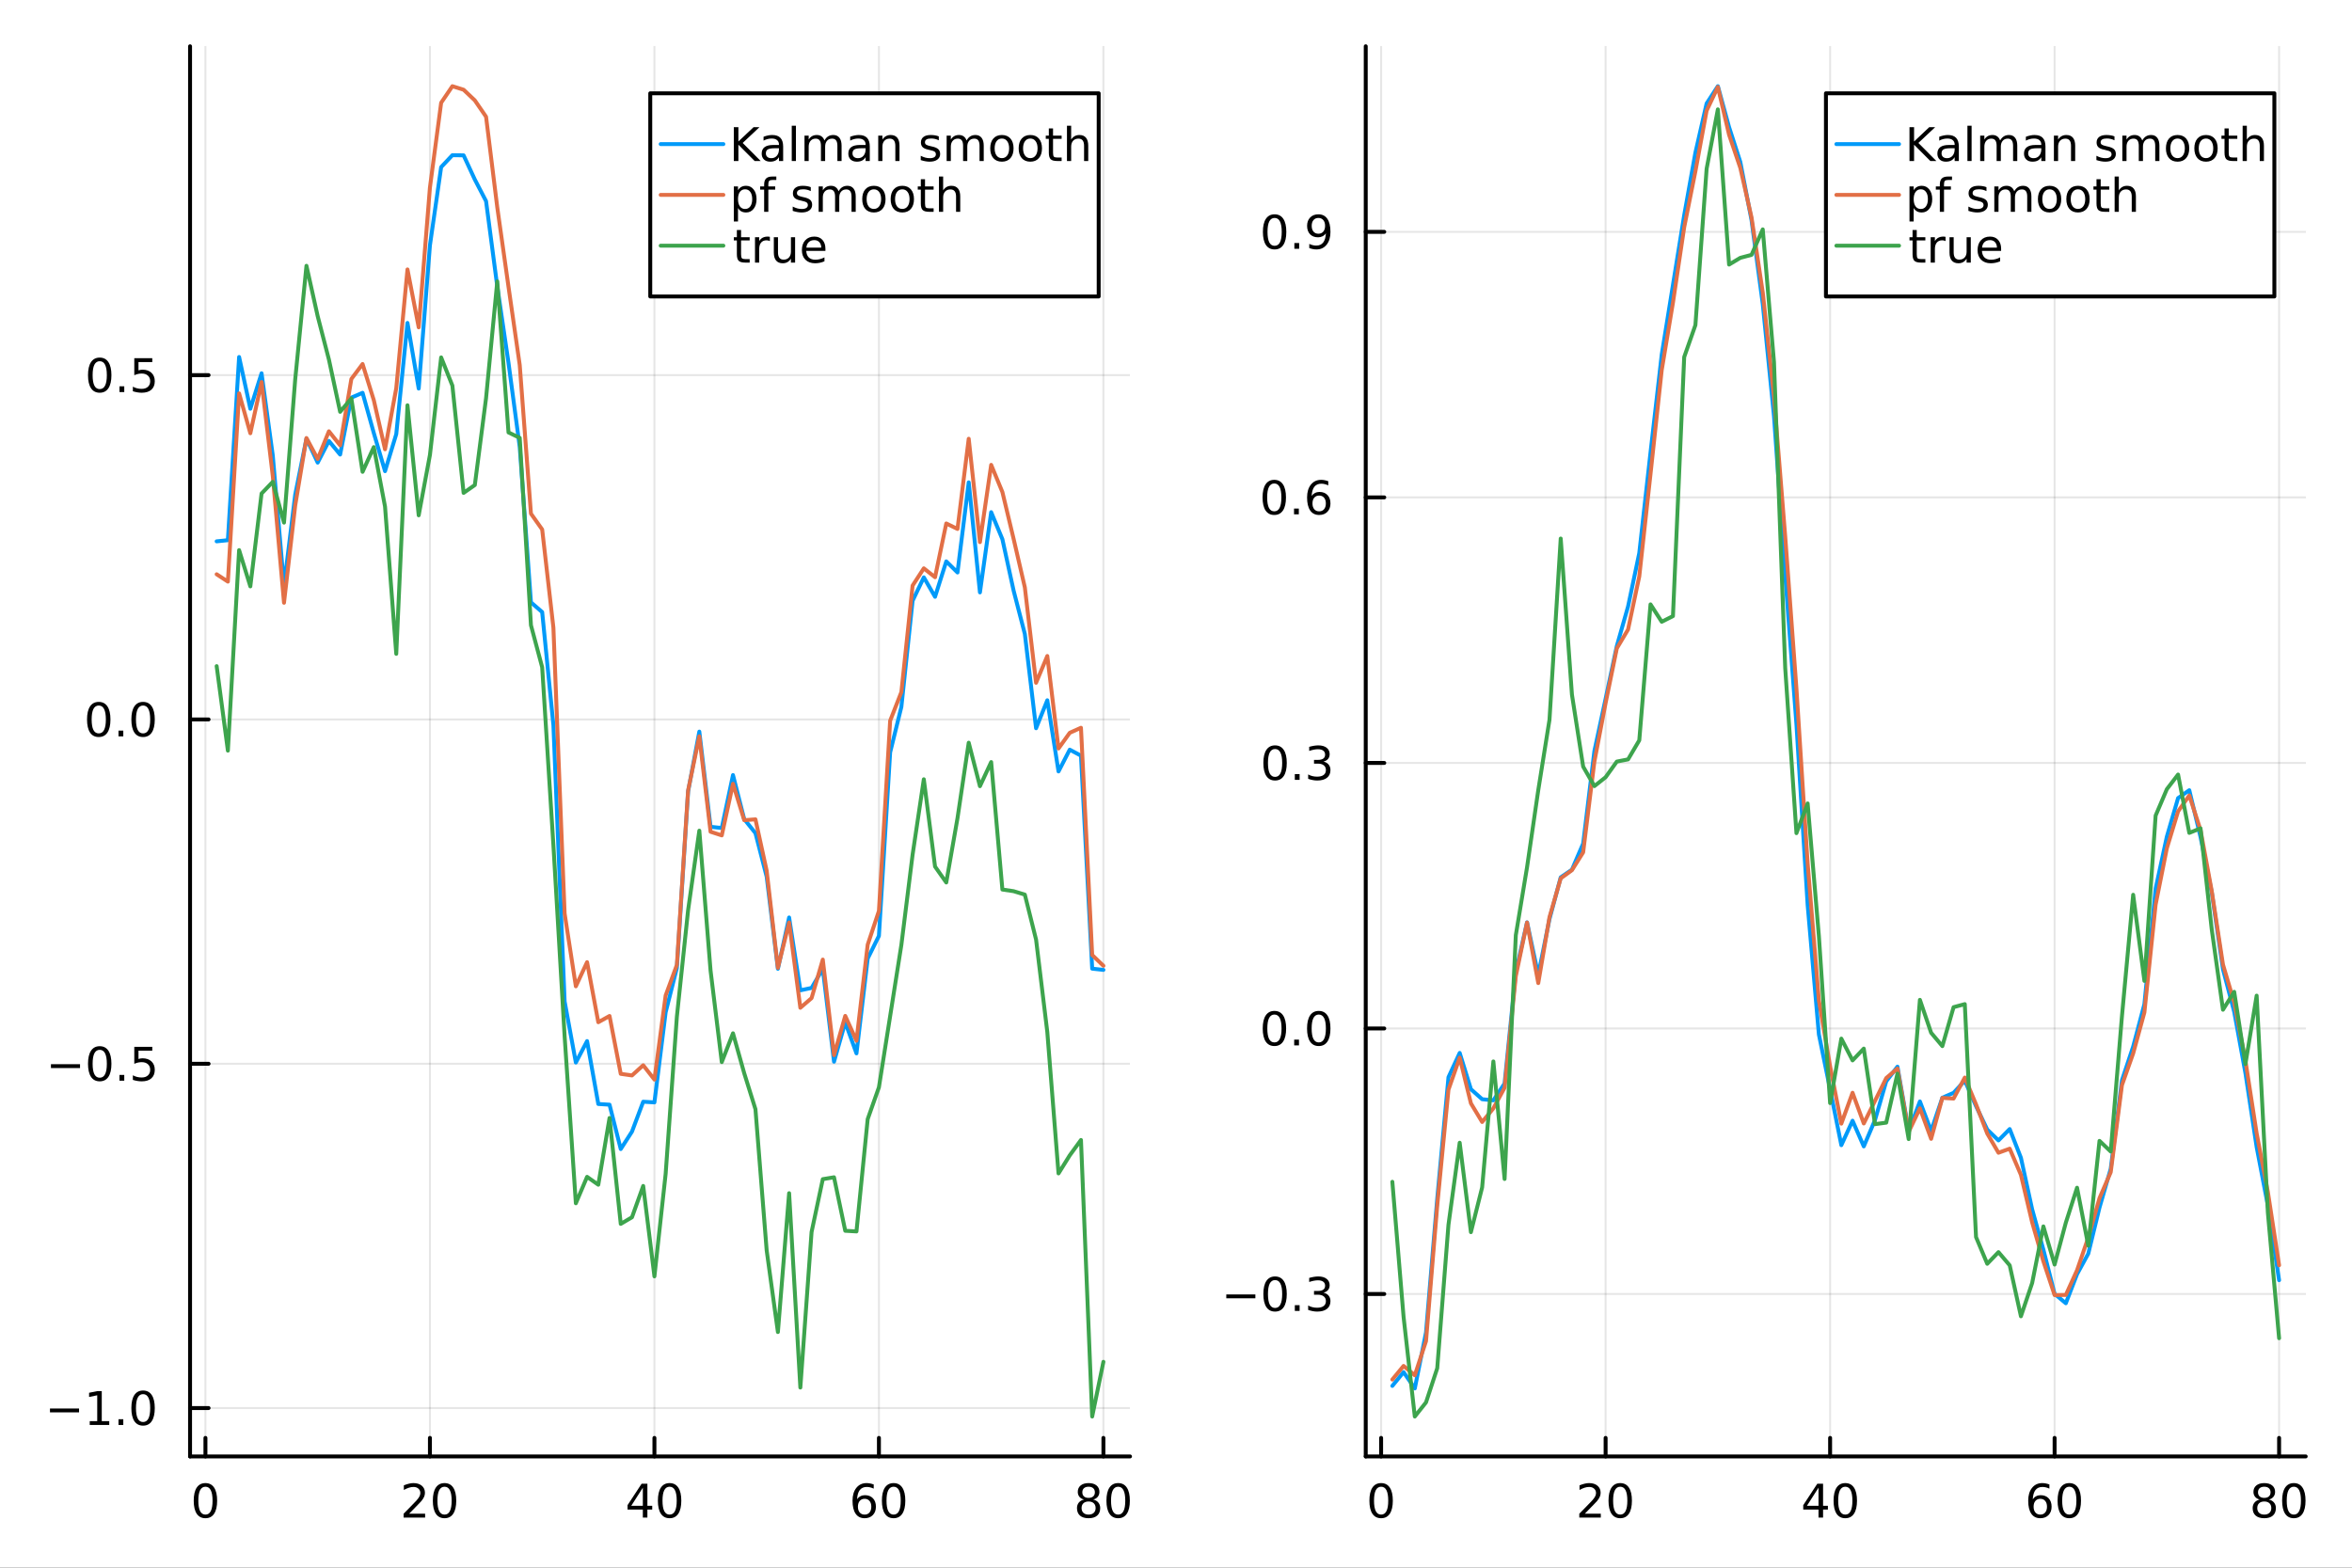 <?xml version="1.0" encoding="utf-8"?>
<svg xmlns="http://www.w3.org/2000/svg" xmlns:xlink="http://www.w3.org/1999/xlink" width="600" height="400" viewBox="0 0 2400 1600">
<rect x="0" y="0" width="2400" height="1600" fill="#333333" stroke="none"/>
<defs>
  <clipPath id="clip310">
    <rect x="0" y="0" width="2400" height="1600"/>
  </clipPath>
</defs>
<path clip-path="url(#clip310)" d="M0 1600 L2400 1600 L2400 0 L0 0  Z" fill="#ffffff" fill-rule="evenodd" fill-opacity="1"/>
<defs>
  <clipPath id="clip311">
    <rect x="480" y="0" width="1681" height="1600"/>
  </clipPath>
</defs>
<path clip-path="url(#clip310)" d="M193.936 1486.45 L1153.08 1486.45 L1153.08 47.244 L193.936 47.244  Z" fill="#ffffff" fill-rule="evenodd" fill-opacity="1"/>
<defs>
  <clipPath id="clip312">
    <rect x="193" y="47" width="960" height="1440"/>
  </clipPath>
</defs>
<polyline clip-path="url(#clip312)" style="stroke:#000000; stroke-linecap:round; stroke-linejoin:round; stroke-width:2; stroke-opacity:0.1; fill:none" points="209.628,1486.45 209.628,47.244 "/>
<polyline clip-path="url(#clip312)" style="stroke:#000000; stroke-linecap:round; stroke-linejoin:round; stroke-width:2; stroke-opacity:0.1; fill:none" points="438.704,1486.45 438.704,47.244 "/>
<polyline clip-path="url(#clip312)" style="stroke:#000000; stroke-linecap:round; stroke-linejoin:round; stroke-width:2; stroke-opacity:0.1; fill:none" points="667.781,1486.45 667.781,47.244 "/>
<polyline clip-path="url(#clip312)" style="stroke:#000000; stroke-linecap:round; stroke-linejoin:round; stroke-width:2; stroke-opacity:0.1; fill:none" points="896.858,1486.45 896.858,47.244 "/>
<polyline clip-path="url(#clip312)" style="stroke:#000000; stroke-linecap:round; stroke-linejoin:round; stroke-width:2; stroke-opacity:0.1; fill:none" points="1125.93,1486.45 1125.93,47.244 "/>
<polyline clip-path="url(#clip312)" style="stroke:#000000; stroke-linecap:round; stroke-linejoin:round; stroke-width:2; stroke-opacity:0.1; fill:none" points="193.936,1437.08 1153.08,1437.08 "/>
<polyline clip-path="url(#clip312)" style="stroke:#000000; stroke-linecap:round; stroke-linejoin:round; stroke-width:2; stroke-opacity:0.1; fill:none" points="193.936,1085.68 1153.08,1085.68 "/>
<polyline clip-path="url(#clip312)" style="stroke:#000000; stroke-linecap:round; stroke-linejoin:round; stroke-width:2; stroke-opacity:0.1; fill:none" points="193.936,734.274 1153.08,734.274 "/>
<polyline clip-path="url(#clip312)" style="stroke:#000000; stroke-linecap:round; stroke-linejoin:round; stroke-width:2; stroke-opacity:0.1; fill:none" points="193.936,382.869 1153.08,382.869 "/>
<polyline clip-path="url(#clip310)" style="stroke:#000000; stroke-linecap:round; stroke-linejoin:round; stroke-width:4; stroke-opacity:1; fill:none" points="193.936,1486.45 1153.08,1486.45 "/>
<polyline clip-path="url(#clip310)" style="stroke:#000000; stroke-linecap:round; stroke-linejoin:round; stroke-width:4; stroke-opacity:1; fill:none" points="209.628,1486.45 209.628,1467.55 "/>
<polyline clip-path="url(#clip310)" style="stroke:#000000; stroke-linecap:round; stroke-linejoin:round; stroke-width:4; stroke-opacity:1; fill:none" points="438.704,1486.45 438.704,1467.55 "/>
<polyline clip-path="url(#clip310)" style="stroke:#000000; stroke-linecap:round; stroke-linejoin:round; stroke-width:4; stroke-opacity:1; fill:none" points="667.781,1486.45 667.781,1467.55 "/>
<polyline clip-path="url(#clip310)" style="stroke:#000000; stroke-linecap:round; stroke-linejoin:round; stroke-width:4; stroke-opacity:1; fill:none" points="896.858,1486.45 896.858,1467.55 "/>
<polyline clip-path="url(#clip310)" style="stroke:#000000; stroke-linecap:round; stroke-linejoin:round; stroke-width:4; stroke-opacity:1; fill:none" points="1125.93,1486.45 1125.93,1467.55 "/>
<path clip-path="url(#clip310)" d="M209.628 1517.37 Q206.017 1517.37 204.188 1520.93 Q202.382 1524.47 202.382 1531.6 Q202.382 1538.71 204.188 1542.27 Q206.017 1545.82 209.628 1545.82 Q213.262 1545.82 215.068 1542.27 Q216.896 1538.71 216.896 1531.6 Q216.896 1524.47 215.068 1520.93 Q213.262 1517.37 209.628 1517.37 M209.628 1513.66 Q215.438 1513.66 218.493 1518.27 Q221.572 1522.85 221.572 1531.6 Q221.572 1540.33 218.493 1544.94 Q215.438 1549.52 209.628 1549.52 Q203.818 1549.52 200.739 1544.94 Q197.683 1540.33 197.683 1531.6 Q197.683 1522.85 200.739 1518.27 Q203.818 1513.66 209.628 1513.66 Z" fill="#000000" fill-rule="nonzero" fill-opacity="1" /><path clip-path="url(#clip310)" d="M417.478 1544.91 L433.797 1544.91 L433.797 1548.85 L411.853 1548.85 L411.853 1544.91 Q414.515 1542.16 419.098 1537.53 Q423.704 1532.88 424.885 1531.53 Q427.13 1529.01 428.01 1527.27 Q428.913 1525.51 428.913 1523.82 Q428.913 1521.07 426.968 1519.33 Q425.047 1517.6 421.945 1517.6 Q419.746 1517.6 417.292 1518.36 Q414.862 1519.13 412.084 1520.68 L412.084 1515.95 Q414.908 1514.82 417.362 1514.24 Q419.816 1513.66 421.853 1513.66 Q427.223 1513.66 430.417 1516.35 Q433.612 1519.03 433.612 1523.52 Q433.612 1525.65 432.802 1527.57 Q432.015 1529.47 429.908 1532.07 Q429.329 1532.74 426.228 1535.95 Q423.126 1539.15 417.478 1544.91 Z" fill="#000000" fill-rule="nonzero" fill-opacity="1" /><path clip-path="url(#clip310)" d="M453.612 1517.37 Q450.001 1517.37 448.172 1520.93 Q446.366 1524.47 446.366 1531.6 Q446.366 1538.71 448.172 1542.27 Q450.001 1545.82 453.612 1545.82 Q457.246 1545.82 459.052 1542.27 Q460.88 1538.71 460.88 1531.6 Q460.88 1524.47 459.052 1520.93 Q457.246 1517.37 453.612 1517.37 M453.612 1513.66 Q459.422 1513.66 462.477 1518.27 Q465.556 1522.85 465.556 1531.6 Q465.556 1540.33 462.477 1544.94 Q459.422 1549.52 453.612 1549.52 Q447.802 1549.52 444.723 1544.94 Q441.667 1540.33 441.667 1531.6 Q441.667 1522.85 444.723 1518.27 Q447.802 1513.66 453.612 1513.66 Z" fill="#000000" fill-rule="nonzero" fill-opacity="1" /><path clip-path="url(#clip310)" d="M655.952 1518.36 L644.147 1536.81 L655.952 1536.81 L655.952 1518.36 M654.726 1514.29 L660.605 1514.29 L660.605 1536.81 L665.536 1536.81 L665.536 1540.7 L660.605 1540.7 L660.605 1548.85 L655.952 1548.85 L655.952 1540.7 L640.351 1540.7 L640.351 1536.19 L654.726 1514.29 Z" fill="#000000" fill-rule="nonzero" fill-opacity="1" /><path clip-path="url(#clip310)" d="M683.267 1517.37 Q679.656 1517.37 677.827 1520.93 Q676.022 1524.47 676.022 1531.6 Q676.022 1538.71 677.827 1542.27 Q679.656 1545.82 683.267 1545.82 Q686.901 1545.82 688.707 1542.27 Q690.536 1538.71 690.536 1531.6 Q690.536 1524.47 688.707 1520.93 Q686.901 1517.37 683.267 1517.37 M683.267 1513.66 Q689.077 1513.66 692.133 1518.27 Q695.211 1522.85 695.211 1531.6 Q695.211 1540.33 692.133 1544.94 Q689.077 1549.52 683.267 1549.52 Q677.457 1549.52 674.378 1544.94 Q671.323 1540.33 671.323 1531.6 Q671.323 1522.85 674.378 1518.27 Q677.457 1513.66 683.267 1513.66 Z" fill="#000000" fill-rule="nonzero" fill-opacity="1" /><path clip-path="url(#clip310)" d="M882.263 1529.7 Q879.115 1529.7 877.263 1531.86 Q875.434 1534.01 875.434 1537.76 Q875.434 1541.49 877.263 1543.66 Q879.115 1545.82 882.263 1545.82 Q885.411 1545.82 887.24 1543.66 Q889.092 1541.49 889.092 1537.76 Q889.092 1534.01 887.24 1531.86 Q885.411 1529.7 882.263 1529.7 M891.545 1515.05 L891.545 1519.31 Q889.786 1518.48 887.98 1518.04 Q886.198 1517.6 884.439 1517.6 Q879.809 1517.6 877.356 1520.72 Q874.925 1523.85 874.578 1530.17 Q875.943 1528.15 878.004 1527.09 Q880.064 1526 882.541 1526 Q887.749 1526 890.758 1529.17 Q893.791 1532.32 893.791 1537.76 Q893.791 1543.08 890.642 1546.3 Q887.494 1549.52 882.263 1549.52 Q876.268 1549.52 873.096 1544.94 Q869.925 1540.33 869.925 1531.6 Q869.925 1523.41 873.814 1518.55 Q877.703 1513.66 884.254 1513.66 Q886.013 1513.66 887.795 1514.01 Q889.601 1514.36 891.545 1515.05 Z" fill="#000000" fill-rule="nonzero" fill-opacity="1" /><path clip-path="url(#clip310)" d="M911.846 1517.37 Q908.235 1517.37 906.406 1520.93 Q904.601 1524.47 904.601 1531.6 Q904.601 1538.71 906.406 1542.27 Q908.235 1545.82 911.846 1545.82 Q915.48 1545.82 917.286 1542.27 Q919.115 1538.71 919.115 1531.6 Q919.115 1524.47 917.286 1520.93 Q915.48 1517.37 911.846 1517.37 M911.846 1513.66 Q917.656 1513.66 920.712 1518.27 Q923.79 1522.85 923.79 1531.6 Q923.79 1540.33 920.712 1544.94 Q917.656 1549.52 911.846 1549.52 Q906.036 1549.52 902.957 1544.94 Q899.902 1540.33 899.902 1531.6 Q899.902 1522.85 902.957 1518.27 Q906.036 1513.66 911.846 1513.66 Z" fill="#000000" fill-rule="nonzero" fill-opacity="1" /><path clip-path="url(#clip310)" d="M1110.81 1532.44 Q1107.47 1532.44 1105.55 1534.22 Q1103.65 1536 1103.65 1539.13 Q1103.65 1542.25 1105.55 1544.03 Q1107.47 1545.82 1110.81 1545.82 Q1114.14 1545.82 1116.06 1544.03 Q1117.98 1542.23 1117.98 1539.13 Q1117.98 1536 1116.06 1534.22 Q1114.16 1532.44 1110.81 1532.44 M1106.13 1530.45 Q1103.12 1529.7 1101.43 1527.64 Q1099.77 1525.58 1099.77 1522.62 Q1099.77 1518.48 1102.71 1516.07 Q1105.67 1513.66 1110.81 1513.66 Q1115.97 1513.66 1118.91 1516.07 Q1121.85 1518.48 1121.85 1522.62 Q1121.85 1525.58 1120.16 1527.64 Q1118.49 1529.7 1115.51 1530.45 Q1118.89 1531.23 1120.76 1533.52 Q1122.66 1535.82 1122.66 1539.13 Q1122.66 1544.15 1119.58 1546.83 Q1116.52 1549.52 1110.81 1549.52 Q1105.09 1549.52 1102.01 1546.83 Q1098.96 1544.15 1098.96 1539.13 Q1098.96 1535.82 1100.85 1533.52 Q1102.75 1531.23 1106.13 1530.45 M1104.42 1523.06 Q1104.42 1525.75 1106.08 1527.25 Q1107.77 1528.76 1110.81 1528.76 Q1113.82 1528.76 1115.51 1527.25 Q1117.22 1525.75 1117.22 1523.06 Q1117.22 1520.38 1115.51 1518.87 Q1113.82 1517.37 1110.81 1517.37 Q1107.77 1517.37 1106.08 1518.87 Q1104.42 1520.38 1104.42 1523.06 Z" fill="#000000" fill-rule="nonzero" fill-opacity="1" /><path clip-path="url(#clip310)" d="M1140.97 1517.37 Q1137.36 1517.37 1135.53 1520.93 Q1133.72 1524.47 1133.72 1531.6 Q1133.72 1538.71 1135.53 1542.27 Q1137.36 1545.82 1140.97 1545.82 Q1144.6 1545.82 1146.41 1542.27 Q1148.24 1538.71 1148.24 1531.6 Q1148.24 1524.47 1146.41 1520.93 Q1144.6 1517.37 1140.97 1517.37 M1140.97 1513.66 Q1146.78 1513.66 1149.83 1518.27 Q1152.91 1522.85 1152.91 1531.6 Q1152.91 1540.33 1149.83 1544.94 Q1146.78 1549.52 1140.97 1549.52 Q1135.16 1549.52 1132.08 1544.94 Q1129.02 1540.33 1129.02 1531.6 Q1129.02 1522.85 1132.08 1518.27 Q1135.16 1513.66 1140.97 1513.66 Z" fill="#000000" fill-rule="nonzero" fill-opacity="1" /><polyline clip-path="url(#clip310)" style="stroke:#000000; stroke-linecap:round; stroke-linejoin:round; stroke-width:4; stroke-opacity:1; fill:none" points="193.936,1486.45 193.936,47.244 "/>
<polyline clip-path="url(#clip310)" style="stroke:#000000; stroke-linecap:round; stroke-linejoin:round; stroke-width:4; stroke-opacity:1; fill:none" points="193.936,1437.08 212.834,1437.08 "/>
<polyline clip-path="url(#clip310)" style="stroke:#000000; stroke-linecap:round; stroke-linejoin:round; stroke-width:4; stroke-opacity:1; fill:none" points="193.936,1085.68 212.834,1085.68 "/>
<polyline clip-path="url(#clip310)" style="stroke:#000000; stroke-linecap:round; stroke-linejoin:round; stroke-width:4; stroke-opacity:1; fill:none" points="193.936,734.274 212.834,734.274 "/>
<polyline clip-path="url(#clip310)" style="stroke:#000000; stroke-linecap:round; stroke-linejoin:round; stroke-width:4; stroke-opacity:1; fill:none" points="193.936,382.869 212.834,382.869 "/>
<path clip-path="url(#clip310)" d="M50.992 1437.54 L80.668 1437.54 L80.668 1441.47 L50.992 1441.47 L50.992 1437.54 Z" fill="#000000" fill-rule="nonzero" fill-opacity="1" /><path clip-path="url(#clip310)" d="M91.571 1450.43 L99.21 1450.43 L99.21 1424.06 L90.899 1425.73 L90.899 1421.47 L99.163 1419.8 L103.839 1419.8 L103.839 1450.43 L111.478 1450.43 L111.478 1454.36 L91.571 1454.36 L91.571 1450.43 Z" fill="#000000" fill-rule="nonzero" fill-opacity="1" /><path clip-path="url(#clip310)" d="M120.922 1448.48 L125.807 1448.48 L125.807 1454.36 L120.922 1454.36 L120.922 1448.48 Z" fill="#000000" fill-rule="nonzero" fill-opacity="1" /><path clip-path="url(#clip310)" d="M145.992 1422.88 Q142.381 1422.88 140.552 1426.45 Q138.746 1429.99 138.746 1437.12 Q138.746 1444.22 140.552 1447.79 Q142.381 1451.33 145.992 1451.33 Q149.626 1451.33 151.431 1447.79 Q153.26 1444.22 153.26 1437.12 Q153.26 1429.99 151.431 1426.45 Q149.626 1422.88 145.992 1422.88 M145.992 1419.18 Q151.802 1419.18 154.857 1423.79 Q157.936 1428.37 157.936 1437.12 Q157.936 1445.85 154.857 1450.45 Q151.802 1455.04 145.992 1455.04 Q140.181 1455.04 137.103 1450.45 Q134.047 1445.85 134.047 1437.12 Q134.047 1428.37 137.103 1423.79 Q140.181 1419.18 145.992 1419.18 Z" fill="#000000" fill-rule="nonzero" fill-opacity="1" /><path clip-path="url(#clip310)" d="M51.987 1086.13 L81.663 1086.13 L81.663 1090.07 L51.987 1090.07 L51.987 1086.13 Z" fill="#000000" fill-rule="nonzero" fill-opacity="1" /><path clip-path="url(#clip310)" d="M101.756 1071.48 Q98.145 1071.48 96.316 1075.04 Q94.51 1078.58 94.51 1085.71 Q94.51 1092.82 96.316 1096.38 Q98.145 1099.93 101.756 1099.93 Q105.39 1099.93 107.196 1096.38 Q109.024 1092.82 109.024 1085.71 Q109.024 1078.58 107.196 1075.04 Q105.39 1071.48 101.756 1071.48 M101.756 1067.77 Q107.566 1067.77 110.621 1072.38 Q113.7 1076.96 113.7 1085.71 Q113.7 1094.44 110.621 1099.05 Q107.566 1103.63 101.756 1103.63 Q95.946 1103.63 92.867 1099.05 Q89.811 1094.44 89.811 1085.71 Q89.811 1076.96 92.867 1072.38 Q95.946 1067.77 101.756 1067.77 Z" fill="#000000" fill-rule="nonzero" fill-opacity="1" /><path clip-path="url(#clip310)" d="M121.918 1097.08 L126.802 1097.08 L126.802 1102.96 L121.918 1102.96 L121.918 1097.08 Z" fill="#000000" fill-rule="nonzero" fill-opacity="1" /><path clip-path="url(#clip310)" d="M137.033 1068.4 L155.39 1068.4 L155.39 1072.33 L141.316 1072.33 L141.316 1080.81 Q142.334 1080.46 143.353 1080.3 Q144.371 1080.11 145.39 1080.11 Q151.177 1080.11 154.556 1083.28 Q157.936 1086.45 157.936 1091.87 Q157.936 1097.45 154.464 1100.55 Q150.992 1103.63 144.672 1103.63 Q142.496 1103.63 140.228 1103.26 Q137.982 1102.89 135.575 1102.15 L135.575 1097.45 Q137.658 1098.58 139.881 1099.14 Q142.103 1099.7 144.58 1099.7 Q148.584 1099.7 150.922 1097.59 Q153.26 1095.48 153.26 1091.87 Q153.26 1088.26 150.922 1086.15 Q148.584 1084.05 144.58 1084.05 Q142.705 1084.05 140.83 1084.46 Q138.978 1084.88 137.033 1085.76 L137.033 1068.4 Z" fill="#000000" fill-rule="nonzero" fill-opacity="1" /><path clip-path="url(#clip310)" d="M100.76 720.073 Q97.149 720.073 95.321 723.638 Q93.515 727.179 93.515 734.309 Q93.515 741.415 95.321 744.98 Q97.149 748.522 100.76 748.522 Q104.395 748.522 106.2 744.98 Q108.029 741.415 108.029 734.309 Q108.029 727.179 106.2 723.638 Q104.395 720.073 100.76 720.073 M100.76 716.369 Q106.571 716.369 109.626 720.976 Q112.705 725.559 112.705 734.309 Q112.705 743.036 109.626 747.642 Q106.571 752.225 100.76 752.225 Q94.95 752.225 91.871 747.642 Q88.816 743.036 88.816 734.309 Q88.816 725.559 91.871 720.976 Q94.95 716.369 100.76 716.369 Z" fill="#000000" fill-rule="nonzero" fill-opacity="1" /><path clip-path="url(#clip310)" d="M120.922 745.674 L125.807 745.674 L125.807 751.554 L120.922 751.554 L120.922 745.674 Z" fill="#000000" fill-rule="nonzero" fill-opacity="1" /><path clip-path="url(#clip310)" d="M145.992 720.073 Q142.381 720.073 140.552 723.638 Q138.746 727.179 138.746 734.309 Q138.746 741.415 140.552 744.98 Q142.381 748.522 145.992 748.522 Q149.626 748.522 151.431 744.98 Q153.26 741.415 153.26 734.309 Q153.26 727.179 151.431 723.638 Q149.626 720.073 145.992 720.073 M145.992 716.369 Q151.802 716.369 154.857 720.976 Q157.936 725.559 157.936 734.309 Q157.936 743.036 154.857 747.642 Q151.802 752.225 145.992 752.225 Q140.181 752.225 137.103 747.642 Q134.047 743.036 134.047 734.309 Q134.047 725.559 137.103 720.976 Q140.181 716.369 145.992 716.369 Z" fill="#000000" fill-rule="nonzero" fill-opacity="1" /><path clip-path="url(#clip310)" d="M101.756 368.668 Q98.145 368.668 96.316 372.233 Q94.51 375.774 94.51 382.904 Q94.51 390.01 96.316 393.575 Q98.145 397.117 101.756 397.117 Q105.39 397.117 107.196 393.575 Q109.024 390.01 109.024 382.904 Q109.024 375.774 107.196 372.233 Q105.39 368.668 101.756 368.668 M101.756 364.964 Q107.566 364.964 110.621 369.571 Q113.7 374.154 113.7 382.904 Q113.7 391.631 110.621 396.237 Q107.566 400.821 101.756 400.821 Q95.946 400.821 92.867 396.237 Q89.811 391.631 89.811 382.904 Q89.811 374.154 92.867 369.571 Q95.946 364.964 101.756 364.964 Z" fill="#000000" fill-rule="nonzero" fill-opacity="1" /><path clip-path="url(#clip310)" d="M121.918 394.27 L126.802 394.27 L126.802 400.149 L121.918 400.149 L121.918 394.27 Z" fill="#000000" fill-rule="nonzero" fill-opacity="1" /><path clip-path="url(#clip310)" d="M137.033 365.589 L155.39 365.589 L155.39 369.524 L141.316 369.524 L141.316 377.997 Q142.334 377.649 143.353 377.487 Q144.371 377.302 145.39 377.302 Q151.177 377.302 154.556 380.473 Q157.936 383.645 157.936 389.061 Q157.936 394.64 154.464 397.742 Q150.992 400.821 144.672 400.821 Q142.496 400.821 140.228 400.45 Q137.982 400.08 135.575 399.339 L135.575 394.64 Q137.658 395.774 139.881 396.33 Q142.103 396.885 144.58 396.885 Q148.584 396.885 150.922 394.779 Q153.26 392.672 153.26 389.061 Q153.26 385.45 150.922 383.344 Q148.584 381.237 144.58 381.237 Q142.705 381.237 140.83 381.654 Q138.978 382.071 137.033 382.95 L137.033 365.589 Z" fill="#000000" fill-rule="nonzero" fill-opacity="1" /><polyline clip-path="url(#clip312)" style="stroke:#009af9; stroke-linecap:round; stroke-linejoin:round; stroke-width:4; stroke-opacity:1; fill:none" points="221.082,552.496 232.535,551.334 243.989,364.378 255.443,417.169 266.897,380.971 278.351,464.911 289.805,597.923 301.258,504.674 312.712,447.72 324.166,472.151 335.62,450.07 347.074,463.929 358.528,405.824 369.981,400.914 381.435,441.974 392.889,480.874 404.343,443.072 415.797,329.587 427.251,396.579 438.704,250.409 450.158,170.544 461.612,158.397 473.066,158.546 484.52,183.254 495.974,205.296 507.427,292.365 518.881,370.365 530.335,456.133 541.789,614.753 553.243,624.711 564.697,740.166 576.15,1022.09 587.604,1084.45 599.058,1062.54 610.512,1126.74 621.966,1127.44 633.42,1172.73 644.873,1154.94 656.327,1124.43 667.781,1125.11 679.235,1033.16 690.689,987.857 702.143,807.84 713.596,746.691 725.05,843.826 736.504,845.073 747.958,791.031 759.412,836.038 770.866,850.296 782.319,894.753 793.773,988.738 805.227,936.398 816.681,1010.73 828.135,1008.29 839.589,988.825 851.042,1083.58 862.496,1043.39 873.95,1075.09 885.404,978.272 896.858,955.166 908.312,767.891 919.765,721.43 931.219,613.18 942.673,589.261 954.127,609.104 965.581,572.971 977.035,584.274 988.488,492.312 999.942,604.593 1011.4,522.73 1022.85,550.336 1034.3,602.815 1045.76,647.046 1057.21,743.236 1068.67,714.714 1080.12,787.326 1091.57,765.116 1103.03,771.233 1114.48,988.628 1125.93,989.879 "/>
<polyline clip-path="url(#clip312)" style="stroke:#e26f46; stroke-linecap:round; stroke-linejoin:round; stroke-width:4; stroke-opacity:1; fill:none" points="221.082,586.114 232.535,593.608 243.989,401.506 255.443,442.185 266.897,389.927 278.351,485.785 289.805,615.188 301.258,515.797 312.712,447.062 324.166,468.443 335.62,440.179 347.074,454.553 358.528,386.8 369.981,371.517 381.435,408.436 392.889,458.546 404.343,396.157 415.797,274.993 427.251,334.09 438.704,191.429 450.158,104.869 461.612,87.976 473.066,91.575 484.52,102.45 495.974,119.147 507.427,211.657 518.881,292.687 530.335,372.526 541.789,524.228 553.243,540.384 564.697,640.593 576.15,932.352 587.604,1006.64 599.058,981.976 610.512,1043.3 621.966,1036.91 633.42,1095.98 644.873,1097.61 656.327,1087.21 667.781,1101.81 679.235,1015.95 690.689,984.755 702.143,806.717 713.596,751.486 725.05,848.902 736.504,852.614 747.958,799.902 759.412,837.125 770.866,836.23 782.319,888.639 793.773,987.778 805.227,941.482 816.681,1028.53 828.135,1018.69 839.589,979.357 851.042,1076.91 862.496,1036.85 873.95,1062.21 885.404,964.13 896.858,929.696 908.312,735.596 919.765,706.344 931.219,597.67 942.673,580.048 954.127,589.123 965.581,534.254 977.035,539.853 988.488,447.802 999.942,553.295 1011.4,474.458 1022.85,502.18 1034.3,549.991 1045.76,599.478 1057.21,696.859 1068.67,669.528 1080.12,763.908 1091.57,747.914 1103.03,742.769 1114.48,974.681 1125.93,985.689 "/>
<polyline clip-path="url(#clip312)" style="stroke:#3da44d; stroke-linecap:round; stroke-linejoin:round; stroke-width:4; stroke-opacity:1; fill:none" points="221.082,679.862 232.535,766.107 243.989,561.463 255.443,598.46 266.897,503.707 278.351,491.769 289.805,533.385 301.258,386.982 312.712,271.283 324.166,322.703 335.62,366.939 347.074,420.306 358.528,406.666 369.981,481.55 381.435,456.317 392.889,517.053 404.343,667.308 415.797,413.641 427.251,525.933 438.704,464.359 450.158,364.784 461.612,393.544 473.066,503.051 484.52,495.028 495.974,406.369 507.427,287.187 518.881,441.354 530.335,446.881 541.789,638.103 553.243,681.02 564.697,862.728 576.15,1057.72 587.604,1228.07 599.058,1201.11 610.512,1209.14 621.966,1141.03 633.42,1249.11 644.873,1242.36 656.327,1210.39 667.781,1302.66 679.235,1198.04 690.689,1037.69 702.143,928.962 713.596,847.789 725.05,990.499 736.504,1083.99 747.958,1054.6 759.412,1095.36 770.866,1132.05 782.319,1276.11 793.773,1359.5 805.227,1217.79 816.681,1416.14 828.135,1257.4 839.589,1203.46 851.042,1201.55 862.496,1256.15 873.95,1256.81 885.404,1142.17 896.858,1109.72 908.312,1037.08 919.765,964.369 931.219,872.31 942.673,795.351 954.127,884.431 965.581,900.67 977.035,835.074 988.488,758.012 999.942,802.395 1011.4,777.762 1022.85,907.877 1034.3,909.564 1045.76,913.055 1057.21,958.932 1068.67,1053.24 1080.12,1197.6 1091.57,1179.18 1103.03,1163.47 1114.48,1445.72 1125.93,1389.89 "/>
<path clip-path="url(#clip310)" d="M663.529 302.578 L1121.11 302.578 L1121.11 95.218 L663.529 95.218  Z" fill="#ffffff" fill-rule="evenodd" fill-opacity="1"/>
<polyline clip-path="url(#clip310)" style="stroke:#000000; stroke-linecap:round; stroke-linejoin:round; stroke-width:4; stroke-opacity:1; fill:none" points="663.529,302.578 1121.11,302.578 1121.11,95.218 663.529,95.218 663.529,302.578 "/>
<polyline clip-path="url(#clip310)" style="stroke:#009af9; stroke-linecap:round; stroke-linejoin:round; stroke-width:4; stroke-opacity:1; fill:none" points="674.187,147.058 738.129,147.058 "/>
<path clip-path="url(#clip310)" d="M748.787 129.778 L753.463 129.778 L753.463 144.384 L768.972 129.778 L774.99 129.778 L757.838 145.889 L776.217 164.338 L770.06 164.338 L753.463 147.694 L753.463 164.338 L748.787 164.338 L748.787 129.778 Z" fill="#000000" fill-rule="nonzero" fill-opacity="1" /><path clip-path="url(#clip310)" d="M790.638 151.305 Q785.476 151.305 783.486 152.486 Q781.495 153.666 781.495 156.514 Q781.495 158.782 782.976 160.125 Q784.481 161.444 787.05 161.444 Q790.592 161.444 792.722 158.944 Q794.874 156.421 794.874 152.254 L794.874 151.305 L790.638 151.305 M799.134 149.546 L799.134 164.338 L794.874 164.338 L794.874 160.402 Q793.416 162.763 791.24 163.898 Q789.064 165.009 785.916 165.009 Q781.935 165.009 779.573 162.787 Q777.236 160.541 777.236 156.791 Q777.236 152.416 780.152 150.194 Q783.092 147.972 788.902 147.972 L794.874 147.972 L794.874 147.555 Q794.874 144.615 792.93 143.018 Q791.009 141.398 787.513 141.398 Q785.291 141.398 783.185 141.93 Q781.078 142.463 779.134 143.527 L779.134 139.592 Q781.472 138.69 783.671 138.25 Q785.87 137.787 787.953 137.787 Q793.578 137.787 796.356 140.703 Q799.134 143.62 799.134 149.546 Z" fill="#000000" fill-rule="nonzero" fill-opacity="1" /><path clip-path="url(#clip310)" d="M807.907 128.319 L812.166 128.319 L812.166 164.338 L807.907 164.338 L807.907 128.319 Z" fill="#000000" fill-rule="nonzero" fill-opacity="1" /><path clip-path="url(#clip310)" d="M841.263 143.389 Q842.86 140.518 845.082 139.153 Q847.305 137.787 850.314 137.787 Q854.365 137.787 856.564 140.634 Q858.763 143.458 858.763 148.689 L858.763 164.338 L854.481 164.338 L854.481 148.828 Q854.481 145.102 853.161 143.296 Q851.842 141.49 849.133 141.49 Q845.823 141.49 843.902 143.69 Q841.981 145.889 841.981 149.685 L841.981 164.338 L837.698 164.338 L837.698 148.828 Q837.698 145.078 836.379 143.296 Q835.059 141.49 832.305 141.49 Q829.041 141.49 827.12 143.713 Q825.198 145.912 825.198 149.685 L825.198 164.338 L820.916 164.338 L820.916 138.412 L825.198 138.412 L825.198 142.44 Q826.657 140.055 828.694 138.921 Q830.731 137.787 833.532 137.787 Q836.356 137.787 838.323 139.222 Q840.314 140.657 841.263 143.389 Z" fill="#000000" fill-rule="nonzero" fill-opacity="1" /><path clip-path="url(#clip310)" d="M879.041 151.305 Q873.879 151.305 871.888 152.486 Q869.897 153.666 869.897 156.514 Q869.897 158.782 871.379 160.125 Q872.883 161.444 875.453 161.444 Q878.994 161.444 881.124 158.944 Q883.277 156.421 883.277 152.254 L883.277 151.305 L879.041 151.305 M887.536 149.546 L887.536 164.338 L883.277 164.338 L883.277 160.402 Q881.818 162.763 879.642 163.898 Q877.466 165.009 874.318 165.009 Q870.337 165.009 867.976 162.787 Q865.638 160.541 865.638 156.791 Q865.638 152.416 868.555 150.194 Q871.494 147.972 877.304 147.972 L883.277 147.972 L883.277 147.555 Q883.277 144.615 881.332 143.018 Q879.411 141.398 875.916 141.398 Q873.693 141.398 871.587 141.93 Q869.48 142.463 867.536 143.527 L867.536 139.592 Q869.874 138.69 872.073 138.25 Q874.272 137.787 876.355 137.787 Q881.98 137.787 884.758 140.703 Q887.536 143.62 887.536 149.546 Z" fill="#000000" fill-rule="nonzero" fill-opacity="1" /><path clip-path="url(#clip310)" d="M917.86 148.689 L917.86 164.338 L913.601 164.338 L913.601 148.828 Q913.601 145.148 912.165 143.319 Q910.73 141.49 907.86 141.49 Q904.411 141.49 902.42 143.69 Q900.429 145.889 900.429 149.685 L900.429 164.338 L896.147 164.338 L896.147 138.412 L900.429 138.412 L900.429 142.44 Q901.957 140.102 904.017 138.944 Q906.101 137.787 908.809 137.787 Q913.276 137.787 915.568 140.565 Q917.86 143.319 917.86 148.689 Z" fill="#000000" fill-rule="nonzero" fill-opacity="1" /><path clip-path="url(#clip310)" d="M957.952 139.176 L957.952 143.203 Q956.147 142.277 954.202 141.815 Q952.258 141.352 950.174 141.352 Q947.003 141.352 945.406 142.324 Q943.832 143.296 943.832 145.24 Q943.832 146.722 944.966 147.578 Q946.1 148.412 949.526 149.176 L950.985 149.5 Q955.522 150.472 957.42 152.254 Q959.341 154.014 959.341 157.185 Q959.341 160.796 956.471 162.902 Q953.623 165.009 948.624 165.009 Q946.54 165.009 944.272 164.592 Q942.026 164.199 939.526 163.388 L939.526 158.99 Q941.887 160.217 944.179 160.842 Q946.471 161.444 948.716 161.444 Q951.725 161.444 953.346 160.426 Q954.966 159.384 954.966 157.509 Q954.966 155.773 953.786 154.847 Q952.628 153.921 948.67 153.064 L947.188 152.717 Q943.23 151.884 941.471 150.171 Q939.712 148.435 939.712 145.426 Q939.712 141.768 942.304 139.778 Q944.897 137.787 949.665 137.787 Q952.026 137.787 954.11 138.134 Q956.193 138.481 957.952 139.176 Z" fill="#000000" fill-rule="nonzero" fill-opacity="1" /><path clip-path="url(#clip310)" d="M986.309 143.389 Q987.906 140.518 990.128 139.153 Q992.35 137.787 995.359 137.787 Q999.41 137.787 1001.61 140.634 Q1003.81 143.458 1003.81 148.689 L1003.81 164.338 L999.526 164.338 L999.526 148.828 Q999.526 145.102 998.207 143.296 Q996.887 141.49 994.179 141.49 Q990.869 141.49 988.947 143.69 Q987.026 145.889 987.026 149.685 L987.026 164.338 L982.744 164.338 L982.744 148.828 Q982.744 145.078 981.424 143.296 Q980.105 141.49 977.35 141.49 Q974.086 141.49 972.165 143.713 Q970.244 145.912 970.244 149.685 L970.244 164.338 L965.961 164.338 L965.961 138.412 L970.244 138.412 L970.244 142.44 Q971.702 140.055 973.739 138.921 Q975.776 137.787 978.577 137.787 Q981.401 137.787 983.369 139.222 Q985.359 140.657 986.309 143.389 Z" fill="#000000" fill-rule="nonzero" fill-opacity="1" /><path clip-path="url(#clip310)" d="M1022.35 141.398 Q1018.92 141.398 1016.93 144.083 Q1014.94 146.745 1014.94 151.398 Q1014.94 156.051 1016.91 158.736 Q1018.9 161.398 1022.35 161.398 Q1025.75 161.398 1027.74 158.713 Q1029.73 156.027 1029.73 151.398 Q1029.73 146.791 1027.74 144.106 Q1025.75 141.398 1022.35 141.398 M1022.35 137.787 Q1027.91 137.787 1031.08 141.398 Q1034.25 145.009 1034.25 151.398 Q1034.25 157.764 1031.08 161.398 Q1027.91 165.009 1022.35 165.009 Q1016.77 165.009 1013.6 161.398 Q1010.45 157.764 1010.45 151.398 Q1010.45 145.009 1013.6 141.398 Q1016.77 137.787 1022.35 137.787 Z" fill="#000000" fill-rule="nonzero" fill-opacity="1" /><path clip-path="url(#clip310)" d="M1051.35 141.398 Q1047.93 141.398 1045.94 144.083 Q1043.95 146.745 1043.95 151.398 Q1043.95 156.051 1045.91 158.736 Q1047.91 161.398 1051.35 161.398 Q1054.76 161.398 1056.75 158.713 Q1058.74 156.027 1058.74 151.398 Q1058.74 146.791 1056.75 144.106 Q1054.76 141.398 1051.35 141.398 M1051.35 137.787 Q1056.91 137.787 1060.08 141.398 Q1063.25 145.009 1063.25 151.398 Q1063.25 157.764 1060.08 161.398 Q1056.91 165.009 1051.35 165.009 Q1045.78 165.009 1042.6 161.398 Q1039.46 157.764 1039.46 151.398 Q1039.46 145.009 1042.6 141.398 Q1045.78 137.787 1051.35 137.787 Z" fill="#000000" fill-rule="nonzero" fill-opacity="1" /><path clip-path="url(#clip310)" d="M1074.53 131.051 L1074.53 138.412 L1083.3 138.412 L1083.3 141.722 L1074.53 141.722 L1074.53 155.796 Q1074.53 158.967 1075.38 159.87 Q1076.26 160.773 1078.92 160.773 L1083.3 160.773 L1083.3 164.338 L1078.92 164.338 Q1073.99 164.338 1072.12 162.509 Q1070.24 160.657 1070.24 155.796 L1070.24 141.722 L1067.12 141.722 L1067.12 138.412 L1070.24 138.412 L1070.24 131.051 L1074.53 131.051 Z" fill="#000000" fill-rule="nonzero" fill-opacity="1" /><path clip-path="url(#clip310)" d="M1110.45 148.689 L1110.45 164.338 L1106.19 164.338 L1106.19 148.828 Q1106.19 145.148 1104.76 143.319 Q1103.32 141.49 1100.45 141.49 Q1097 141.49 1095.01 143.69 Q1093.02 145.889 1093.02 149.685 L1093.02 164.338 L1088.74 164.338 L1088.74 128.319 L1093.02 128.319 L1093.02 142.44 Q1094.55 140.102 1096.61 138.944 Q1098.69 137.787 1101.4 137.787 Q1105.87 137.787 1108.16 140.565 Q1110.45 143.319 1110.45 148.689 Z" fill="#000000" fill-rule="nonzero" fill-opacity="1" /><polyline clip-path="url(#clip310)" style="stroke:#e26f46; stroke-linecap:round; stroke-linejoin:round; stroke-width:4; stroke-opacity:1; fill:none" points="674.187,198.898 738.129,198.898 "/>
<path clip-path="url(#clip310)" d="M753.069 212.289 L753.069 226.039 L748.787 226.039 L748.787 190.252 L753.069 190.252 L753.069 194.187 Q754.412 191.872 756.449 190.761 Q758.509 189.627 761.356 189.627 Q766.078 189.627 769.018 193.377 Q771.981 197.127 771.981 203.238 Q771.981 209.349 769.018 213.099 Q766.078 216.849 761.356 216.849 Q758.509 216.849 756.449 215.738 Q754.412 214.603 753.069 212.289 M767.56 203.238 Q767.56 198.539 765.615 195.877 Q763.694 193.192 760.314 193.192 Q756.935 193.192 754.99 195.877 Q753.069 198.539 753.069 203.238 Q753.069 207.937 754.99 210.622 Q756.935 213.284 760.314 213.284 Q763.694 213.284 765.615 210.622 Q767.56 207.937 767.56 203.238 Z" fill="#000000" fill-rule="nonzero" fill-opacity="1" /><path clip-path="url(#clip310)" d="M792.166 180.159 L792.166 183.701 L788.092 183.701 Q785.8 183.701 784.898 184.627 Q784.018 185.553 784.018 187.96 L784.018 190.252 L791.032 190.252 L791.032 193.562 L784.018 193.562 L784.018 216.178 L779.736 216.178 L779.736 193.562 L775.661 193.562 L775.661 190.252 L779.736 190.252 L779.736 188.446 Q779.736 184.118 781.749 182.15 Q783.763 180.159 788.138 180.159 L792.166 180.159 Z" fill="#000000" fill-rule="nonzero" fill-opacity="1" /><path clip-path="url(#clip310)" d="M827.328 191.016 L827.328 195.043 Q825.522 194.117 823.578 193.655 Q821.633 193.192 819.55 193.192 Q816.379 193.192 814.782 194.164 Q813.208 195.136 813.208 197.08 Q813.208 198.562 814.342 199.418 Q815.476 200.252 818.902 201.016 L820.36 201.34 Q824.897 202.312 826.795 204.094 Q828.717 205.854 828.717 209.025 Q828.717 212.636 825.846 214.742 Q822.999 216.849 817.999 216.849 Q815.916 216.849 813.647 216.432 Q811.402 216.039 808.902 215.228 L808.902 210.83 Q811.263 212.057 813.555 212.682 Q815.846 213.284 818.092 213.284 Q821.101 213.284 822.721 212.266 Q824.342 211.224 824.342 209.349 Q824.342 207.613 823.161 206.687 Q822.004 205.761 818.046 204.904 L816.564 204.557 Q812.606 203.724 810.846 202.011 Q809.087 200.275 809.087 197.266 Q809.087 193.608 811.68 191.618 Q814.272 189.627 819.041 189.627 Q821.402 189.627 823.485 189.974 Q825.569 190.321 827.328 191.016 Z" fill="#000000" fill-rule="nonzero" fill-opacity="1" /><path clip-path="url(#clip310)" d="M855.684 195.229 Q857.281 192.358 859.504 190.993 Q861.726 189.627 864.735 189.627 Q868.786 189.627 870.985 192.474 Q873.184 195.298 873.184 200.529 L873.184 216.178 L868.902 216.178 L868.902 200.668 Q868.902 196.942 867.582 195.136 Q866.263 193.33 863.555 193.33 Q860.244 193.33 858.323 195.53 Q856.402 197.729 856.402 201.525 L856.402 216.178 L852.119 216.178 L852.119 200.668 Q852.119 196.918 850.8 195.136 Q849.481 193.33 846.726 193.33 Q843.462 193.33 841.541 195.553 Q839.619 197.752 839.619 201.525 L839.619 216.178 L835.337 216.178 L835.337 190.252 L839.619 190.252 L839.619 194.28 Q841.078 191.895 843.115 190.761 Q845.152 189.627 847.953 189.627 Q850.777 189.627 852.744 191.062 Q854.735 192.497 855.684 195.229 Z" fill="#000000" fill-rule="nonzero" fill-opacity="1" /><path clip-path="url(#clip310)" d="M891.726 193.238 Q888.3 193.238 886.309 195.923 Q884.318 198.585 884.318 203.238 Q884.318 207.891 886.286 210.576 Q888.277 213.238 891.726 213.238 Q895.128 213.238 897.119 210.553 Q899.11 207.867 899.11 203.238 Q899.11 198.631 897.119 195.946 Q895.128 193.238 891.726 193.238 M891.726 189.627 Q897.281 189.627 900.452 193.238 Q903.624 196.849 903.624 203.238 Q903.624 209.604 900.452 213.238 Q897.281 216.849 891.726 216.849 Q886.147 216.849 882.976 213.238 Q879.828 209.604 879.828 203.238 Q879.828 196.849 882.976 193.238 Q886.147 189.627 891.726 189.627 Z" fill="#000000" fill-rule="nonzero" fill-opacity="1" /><path clip-path="url(#clip310)" d="M920.73 193.238 Q917.304 193.238 915.314 195.923 Q913.323 198.585 913.323 203.238 Q913.323 207.891 915.29 210.576 Q917.281 213.238 920.73 213.238 Q924.133 213.238 926.124 210.553 Q928.114 207.867 928.114 203.238 Q928.114 198.631 926.124 195.946 Q924.133 193.238 920.73 193.238 M920.73 189.627 Q926.286 189.627 929.457 193.238 Q932.628 196.849 932.628 203.238 Q932.628 209.604 929.457 213.238 Q926.286 216.849 920.73 216.849 Q915.151 216.849 911.98 213.238 Q908.832 209.604 908.832 203.238 Q908.832 196.849 911.98 193.238 Q915.151 189.627 920.73 189.627 Z" fill="#000000" fill-rule="nonzero" fill-opacity="1" /><path clip-path="url(#clip310)" d="M943.901 182.891 L943.901 190.252 L952.674 190.252 L952.674 193.562 L943.901 193.562 L943.901 207.636 Q943.901 210.807 944.758 211.71 Q945.637 212.613 948.299 212.613 L952.674 212.613 L952.674 216.178 L948.299 216.178 Q943.369 216.178 941.494 214.349 Q939.619 212.497 939.619 207.636 L939.619 193.562 L936.494 193.562 L936.494 190.252 L939.619 190.252 L939.619 182.891 L943.901 182.891 Z" fill="#000000" fill-rule="nonzero" fill-opacity="1" /><path clip-path="url(#clip310)" d="M979.827 200.529 L979.827 216.178 L975.568 216.178 L975.568 200.668 Q975.568 196.988 974.133 195.159 Q972.697 193.33 969.827 193.33 Q966.378 193.33 964.387 195.53 Q962.397 197.729 962.397 201.525 L962.397 216.178 L958.114 216.178 L958.114 180.159 L962.397 180.159 L962.397 194.28 Q963.924 191.942 965.985 190.784 Q968.068 189.627 970.776 189.627 Q975.244 189.627 977.535 192.405 Q979.827 195.159 979.827 200.529 Z" fill="#000000" fill-rule="nonzero" fill-opacity="1" /><polyline clip-path="url(#clip310)" style="stroke:#3da44d; stroke-linecap:round; stroke-linejoin:round; stroke-width:4; stroke-opacity:1; fill:none" points="674.187,250.738 738.129,250.738 "/>
<path clip-path="url(#clip310)" d="M756.194 234.731 L756.194 242.092 L764.967 242.092 L764.967 245.402 L756.194 245.402 L756.194 259.476 Q756.194 262.647 757.05 263.55 Q757.93 264.453 760.592 264.453 L764.967 264.453 L764.967 268.018 L760.592 268.018 Q755.662 268.018 753.787 266.189 Q751.912 264.337 751.912 259.476 L751.912 245.402 L748.787 245.402 L748.787 242.092 L751.912 242.092 L751.912 234.731 L756.194 234.731 Z" fill="#000000" fill-rule="nonzero" fill-opacity="1" /><path clip-path="url(#clip310)" d="M785.592 246.073 Q784.874 245.657 784.018 245.471 Q783.185 245.263 782.166 245.263 Q778.555 245.263 776.611 247.624 Q774.689 249.962 774.689 254.36 L774.689 268.018 L770.407 268.018 L770.407 242.092 L774.689 242.092 L774.689 246.12 Q776.032 243.758 778.185 242.624 Q780.337 241.467 783.416 241.467 Q783.856 241.467 784.388 241.536 Q784.921 241.583 785.569 241.698 L785.592 246.073 Z" fill="#000000" fill-rule="nonzero" fill-opacity="1" /><path clip-path="url(#clip310)" d="M789.62 257.786 L789.62 242.092 L793.879 242.092 L793.879 257.624 Q793.879 261.305 795.314 263.156 Q796.749 264.985 799.62 264.985 Q803.069 264.985 805.059 262.786 Q807.073 260.587 807.073 256.791 L807.073 242.092 L811.333 242.092 L811.333 268.018 L807.073 268.018 L807.073 264.036 Q805.522 266.397 803.462 267.555 Q801.425 268.689 798.717 268.689 Q794.249 268.689 791.935 265.911 Q789.62 263.133 789.62 257.786 M800.337 241.467 L800.337 241.467 Z" fill="#000000" fill-rule="nonzero" fill-opacity="1" /><path clip-path="url(#clip310)" d="M842.281 253.99 L842.281 256.073 L822.698 256.073 Q822.976 260.471 825.337 262.786 Q827.721 265.078 831.957 265.078 Q834.411 265.078 836.703 264.476 Q839.018 263.874 841.286 262.67 L841.286 266.698 Q838.994 267.67 836.587 268.18 Q834.18 268.689 831.703 268.689 Q825.499 268.689 821.865 265.078 Q818.254 261.467 818.254 255.309 Q818.254 248.944 821.68 245.217 Q825.129 241.467 830.962 241.467 Q836.194 241.467 839.226 244.846 Q842.281 248.203 842.281 253.99 M838.022 252.74 Q837.976 249.245 836.055 247.161 Q834.157 245.078 831.008 245.078 Q827.444 245.078 825.291 247.092 Q823.161 249.106 822.837 252.763 L838.022 252.74 Z" fill="#000000" fill-rule="nonzero" fill-opacity="1" /><path clip-path="url(#clip310)" d="M1393.61 1486.45 L2352.76 1486.45 L2352.76 47.244 L1393.61 47.244  Z" fill="#ffffff" fill-rule="evenodd" fill-opacity="1"/>
<defs>
  <clipPath id="clip313">
    <rect x="1393" y="47" width="960" height="1440"/>
  </clipPath>
</defs>
<polyline clip-path="url(#clip313)" style="stroke:#000000; stroke-linecap:round; stroke-linejoin:round; stroke-width:2; stroke-opacity:0.1; fill:none" points="1409.3,1486.45 1409.3,47.244 "/>
<polyline clip-path="url(#clip313)" style="stroke:#000000; stroke-linecap:round; stroke-linejoin:round; stroke-width:2; stroke-opacity:0.1; fill:none" points="1638.38,1486.45 1638.38,47.244 "/>
<polyline clip-path="url(#clip313)" style="stroke:#000000; stroke-linecap:round; stroke-linejoin:round; stroke-width:2; stroke-opacity:0.1; fill:none" points="1867.46,1486.45 1867.46,47.244 "/>
<polyline clip-path="url(#clip313)" style="stroke:#000000; stroke-linecap:round; stroke-linejoin:round; stroke-width:2; stroke-opacity:0.1; fill:none" points="2096.53,1486.45 2096.53,47.244 "/>
<polyline clip-path="url(#clip313)" style="stroke:#000000; stroke-linecap:round; stroke-linejoin:round; stroke-width:2; stroke-opacity:0.1; fill:none" points="2325.61,1486.45 2325.61,47.244 "/>
<polyline clip-path="url(#clip313)" style="stroke:#000000; stroke-linecap:round; stroke-linejoin:round; stroke-width:2; stroke-opacity:0.1; fill:none" points="1393.61,1320.67 2352.76,1320.67 "/>
<polyline clip-path="url(#clip313)" style="stroke:#000000; stroke-linecap:round; stroke-linejoin:round; stroke-width:2; stroke-opacity:0.1; fill:none" points="1393.61,1049.66 2352.76,1049.66 "/>
<polyline clip-path="url(#clip313)" style="stroke:#000000; stroke-linecap:round; stroke-linejoin:round; stroke-width:2; stroke-opacity:0.1; fill:none" points="1393.61,778.652 2352.76,778.652 "/>
<polyline clip-path="url(#clip313)" style="stroke:#000000; stroke-linecap:round; stroke-linejoin:round; stroke-width:2; stroke-opacity:0.1; fill:none" points="1393.61,507.643 2352.76,507.643 "/>
<polyline clip-path="url(#clip313)" style="stroke:#000000; stroke-linecap:round; stroke-linejoin:round; stroke-width:2; stroke-opacity:0.1; fill:none" points="1393.61,236.634 2352.76,236.634 "/>
<polyline clip-path="url(#clip310)" style="stroke:#000000; stroke-linecap:round; stroke-linejoin:round; stroke-width:4; stroke-opacity:1; fill:none" points="1393.61,1486.45 2352.76,1486.45 "/>
<polyline clip-path="url(#clip310)" style="stroke:#000000; stroke-linecap:round; stroke-linejoin:round; stroke-width:4; stroke-opacity:1; fill:none" points="1409.3,1486.45 1409.3,1467.55 "/>
<polyline clip-path="url(#clip310)" style="stroke:#000000; stroke-linecap:round; stroke-linejoin:round; stroke-width:4; stroke-opacity:1; fill:none" points="1638.38,1486.45 1638.38,1467.55 "/>
<polyline clip-path="url(#clip310)" style="stroke:#000000; stroke-linecap:round; stroke-linejoin:round; stroke-width:4; stroke-opacity:1; fill:none" points="1867.46,1486.45 1867.46,1467.55 "/>
<polyline clip-path="url(#clip310)" style="stroke:#000000; stroke-linecap:round; stroke-linejoin:round; stroke-width:4; stroke-opacity:1; fill:none" points="2096.53,1486.45 2096.53,1467.55 "/>
<polyline clip-path="url(#clip310)" style="stroke:#000000; stroke-linecap:round; stroke-linejoin:round; stroke-width:4; stroke-opacity:1; fill:none" points="2325.61,1486.45 2325.61,1467.55 "/>
<path clip-path="url(#clip310)" d="M1409.3 1517.37 Q1405.69 1517.37 1403.86 1520.93 Q1402.06 1524.47 1402.06 1531.6 Q1402.06 1538.71 1403.86 1542.27 Q1405.69 1545.82 1409.3 1545.82 Q1412.94 1545.82 1414.74 1542.27 Q1416.57 1538.71 1416.57 1531.6 Q1416.57 1524.47 1414.74 1520.93 Q1412.94 1517.37 1409.3 1517.37 M1409.3 1513.66 Q1415.11 1513.66 1418.17 1518.27 Q1421.25 1522.85 1421.25 1531.6 Q1421.25 1540.33 1418.17 1544.94 Q1415.11 1549.52 1409.3 1549.52 Q1403.49 1549.52 1400.41 1544.94 Q1397.36 1540.33 1397.36 1531.6 Q1397.36 1522.85 1400.41 1518.27 Q1403.49 1513.66 1409.3 1513.66 Z" fill="#000000" fill-rule="nonzero" fill-opacity="1" /><path clip-path="url(#clip310)" d="M1617.15 1544.91 L1633.47 1544.91 L1633.47 1548.85 L1611.53 1548.85 L1611.53 1544.91 Q1614.19 1542.16 1618.77 1537.53 Q1623.38 1532.88 1624.56 1531.53 Q1626.81 1529.01 1627.69 1527.27 Q1628.59 1525.51 1628.59 1523.82 Q1628.59 1521.07 1626.64 1519.33 Q1624.72 1517.6 1621.62 1517.6 Q1619.42 1517.6 1616.97 1518.36 Q1614.54 1519.13 1611.76 1520.68 L1611.76 1515.95 Q1614.58 1514.82 1617.04 1514.24 Q1619.49 1513.66 1621.53 1513.66 Q1626.9 1513.66 1630.09 1516.35 Q1633.29 1519.03 1633.29 1523.52 Q1633.29 1525.65 1632.48 1527.57 Q1631.69 1529.47 1629.58 1532.07 Q1629.01 1532.74 1625.9 1535.95 Q1622.8 1539.15 1617.15 1544.91 Z" fill="#000000" fill-rule="nonzero" fill-opacity="1" /><path clip-path="url(#clip310)" d="M1653.29 1517.37 Q1649.68 1517.37 1647.85 1520.93 Q1646.04 1524.47 1646.04 1531.6 Q1646.04 1538.71 1647.85 1542.27 Q1649.68 1545.82 1653.29 1545.82 Q1656.92 1545.82 1658.73 1542.27 Q1660.56 1538.71 1660.56 1531.6 Q1660.56 1524.47 1658.73 1520.93 Q1656.92 1517.37 1653.29 1517.37 M1653.29 1513.66 Q1659.1 1513.66 1662.15 1518.27 Q1665.23 1522.85 1665.23 1531.6 Q1665.23 1540.33 1662.15 1544.94 Q1659.1 1549.52 1653.29 1549.52 Q1647.48 1549.52 1644.4 1544.94 Q1641.34 1540.33 1641.34 1531.6 Q1641.34 1522.85 1644.4 1518.27 Q1647.48 1513.66 1653.29 1513.66 Z" fill="#000000" fill-rule="nonzero" fill-opacity="1" /><path clip-path="url(#clip310)" d="M1855.63 1518.36 L1843.82 1536.81 L1855.63 1536.81 L1855.63 1518.36 M1854.4 1514.29 L1860.28 1514.29 L1860.28 1536.81 L1865.21 1536.81 L1865.21 1540.7 L1860.28 1540.7 L1860.28 1548.85 L1855.63 1548.85 L1855.63 1540.7 L1840.03 1540.7 L1840.03 1536.19 L1854.4 1514.29 Z" fill="#000000" fill-rule="nonzero" fill-opacity="1" /><path clip-path="url(#clip310)" d="M1882.94 1517.37 Q1879.33 1517.37 1877.5 1520.93 Q1875.7 1524.47 1875.7 1531.6 Q1875.7 1538.71 1877.5 1542.27 Q1879.33 1545.82 1882.94 1545.82 Q1886.58 1545.82 1888.38 1542.27 Q1890.21 1538.71 1890.21 1531.6 Q1890.21 1524.47 1888.38 1520.93 Q1886.58 1517.37 1882.94 1517.37 M1882.94 1513.66 Q1888.75 1513.66 1891.81 1518.27 Q1894.89 1522.85 1894.89 1531.6 Q1894.89 1540.33 1891.81 1544.94 Q1888.75 1549.52 1882.94 1549.52 Q1877.13 1549.52 1874.05 1544.94 Q1871 1540.33 1871 1531.6 Q1871 1522.85 1874.05 1518.27 Q1877.13 1513.66 1882.94 1513.66 Z" fill="#000000" fill-rule="nonzero" fill-opacity="1" /><path clip-path="url(#clip310)" d="M2081.94 1529.7 Q2078.79 1529.7 2076.94 1531.86 Q2075.11 1534.01 2075.11 1537.76 Q2075.11 1541.49 2076.94 1543.66 Q2078.79 1545.82 2081.94 1545.82 Q2085.09 1545.82 2086.92 1543.66 Q2088.77 1541.49 2088.77 1537.76 Q2088.77 1534.01 2086.92 1531.86 Q2085.09 1529.7 2081.94 1529.7 M2091.22 1515.05 L2091.22 1519.31 Q2089.46 1518.48 2087.66 1518.04 Q2085.87 1517.6 2084.11 1517.6 Q2079.49 1517.6 2077.03 1520.72 Q2074.6 1523.85 2074.25 1530.17 Q2075.62 1528.15 2077.68 1527.09 Q2079.74 1526 2082.22 1526 Q2087.42 1526 2090.43 1529.17 Q2093.47 1532.32 2093.47 1537.76 Q2093.47 1543.08 2090.32 1546.3 Q2087.17 1549.52 2081.94 1549.52 Q2075.94 1549.52 2072.77 1544.94 Q2069.6 1540.33 2069.6 1531.6 Q2069.6 1523.41 2073.49 1518.55 Q2077.38 1513.66 2083.93 1513.66 Q2085.69 1513.66 2087.47 1514.01 Q2089.28 1514.36 2091.22 1515.05 Z" fill="#000000" fill-rule="nonzero" fill-opacity="1" /><path clip-path="url(#clip310)" d="M2111.52 1517.37 Q2107.91 1517.37 2106.08 1520.93 Q2104.28 1524.47 2104.28 1531.6 Q2104.28 1538.71 2106.08 1542.27 Q2107.91 1545.82 2111.52 1545.82 Q2115.16 1545.82 2116.96 1542.27 Q2118.79 1538.71 2118.79 1531.6 Q2118.79 1524.47 2116.96 1520.93 Q2115.16 1517.37 2111.52 1517.37 M2111.52 1513.66 Q2117.33 1513.66 2120.39 1518.27 Q2123.47 1522.85 2123.47 1531.6 Q2123.47 1540.33 2120.39 1544.94 Q2117.33 1549.52 2111.52 1549.52 Q2105.71 1549.52 2102.63 1544.94 Q2099.58 1540.33 2099.58 1531.6 Q2099.58 1522.85 2102.63 1518.27 Q2105.71 1513.66 2111.52 1513.66 Z" fill="#000000" fill-rule="nonzero" fill-opacity="1" /><path clip-path="url(#clip310)" d="M2310.48 1532.44 Q2307.15 1532.44 2305.23 1534.22 Q2303.33 1536 2303.33 1539.13 Q2303.33 1542.25 2305.23 1544.03 Q2307.15 1545.82 2310.48 1545.82 Q2313.82 1545.82 2315.74 1544.03 Q2317.66 1542.23 2317.66 1539.13 Q2317.66 1536 2315.74 1534.22 Q2313.84 1532.44 2310.48 1532.44 M2305.81 1530.45 Q2302.8 1529.7 2301.11 1527.64 Q2299.44 1525.58 2299.44 1522.62 Q2299.44 1518.48 2302.38 1516.07 Q2305.34 1513.66 2310.48 1513.66 Q2315.65 1513.66 2318.58 1516.07 Q2321.52 1518.48 2321.52 1522.62 Q2321.52 1525.58 2319.83 1527.64 Q2318.17 1529.7 2315.18 1530.45 Q2318.56 1531.23 2320.44 1533.52 Q2322.33 1535.82 2322.33 1539.13 Q2322.33 1544.15 2319.26 1546.83 Q2316.2 1549.52 2310.48 1549.52 Q2304.77 1549.52 2301.69 1546.83 Q2298.63 1544.15 2298.63 1539.13 Q2298.63 1535.82 2300.53 1533.52 Q2302.43 1531.23 2305.81 1530.45 M2304.09 1523.06 Q2304.09 1525.75 2305.76 1527.25 Q2307.45 1528.76 2310.48 1528.76 Q2313.49 1528.76 2315.18 1527.25 Q2316.9 1525.75 2316.9 1523.06 Q2316.9 1520.38 2315.18 1518.87 Q2313.49 1517.37 2310.48 1517.37 Q2307.45 1517.37 2305.76 1518.87 Q2304.09 1520.38 2304.09 1523.06 Z" fill="#000000" fill-rule="nonzero" fill-opacity="1" /><path clip-path="url(#clip310)" d="M2340.64 1517.37 Q2337.03 1517.37 2335.21 1520.93 Q2333.4 1524.47 2333.4 1531.6 Q2333.4 1538.71 2335.21 1542.27 Q2337.03 1545.82 2340.64 1545.82 Q2344.28 1545.82 2346.08 1542.27 Q2347.91 1538.71 2347.91 1531.6 Q2347.91 1524.47 2346.08 1520.93 Q2344.28 1517.37 2340.64 1517.37 M2340.64 1513.66 Q2346.46 1513.66 2349.51 1518.27 Q2352.59 1522.85 2352.59 1531.6 Q2352.59 1540.33 2349.51 1544.94 Q2346.46 1549.52 2340.64 1549.52 Q2334.83 1549.52 2331.76 1544.94 Q2328.7 1540.33 2328.7 1531.6 Q2328.7 1522.85 2331.76 1518.27 Q2334.83 1513.66 2340.64 1513.66 Z" fill="#000000" fill-rule="nonzero" fill-opacity="1" /><polyline clip-path="url(#clip310)" style="stroke:#000000; stroke-linecap:round; stroke-linejoin:round; stroke-width:4; stroke-opacity:1; fill:none" points="1393.61,1486.45 1393.61,47.244 "/>
<polyline clip-path="url(#clip310)" style="stroke:#000000; stroke-linecap:round; stroke-linejoin:round; stroke-width:4; stroke-opacity:1; fill:none" points="1393.61,1320.67 1412.51,1320.67 "/>
<polyline clip-path="url(#clip310)" style="stroke:#000000; stroke-linecap:round; stroke-linejoin:round; stroke-width:4; stroke-opacity:1; fill:none" points="1393.61,1049.66 1412.51,1049.66 "/>
<polyline clip-path="url(#clip310)" style="stroke:#000000; stroke-linecap:round; stroke-linejoin:round; stroke-width:4; stroke-opacity:1; fill:none" points="1393.61,778.652 1412.51,778.652 "/>
<polyline clip-path="url(#clip310)" style="stroke:#000000; stroke-linecap:round; stroke-linejoin:round; stroke-width:4; stroke-opacity:1; fill:none" points="1393.61,507.643 1412.51,507.643 "/>
<polyline clip-path="url(#clip310)" style="stroke:#000000; stroke-linecap:round; stroke-linejoin:round; stroke-width:4; stroke-opacity:1; fill:none" points="1393.61,236.634 1412.51,236.634 "/>
<path clip-path="url(#clip310)" d="M1251.32 1321.12 L1280.99 1321.12 L1280.99 1325.06 L1251.32 1325.06 L1251.32 1321.12 Z" fill="#000000" fill-rule="nonzero" fill-opacity="1" /><path clip-path="url(#clip310)" d="M1301.08 1306.47 Q1297.47 1306.47 1295.64 1310.03 Q1293.84 1313.58 1293.84 1320.71 Q1293.84 1327.81 1295.64 1331.38 Q1297.47 1334.92 1301.08 1334.92 Q1304.72 1334.92 1306.52 1331.38 Q1308.35 1327.81 1308.35 1320.71 Q1308.35 1313.58 1306.52 1310.03 Q1304.72 1306.47 1301.08 1306.47 M1301.08 1302.77 Q1306.89 1302.77 1309.95 1307.37 Q1313.03 1311.96 1313.03 1320.71 Q1313.03 1329.43 1309.95 1334.04 Q1306.89 1338.62 1301.08 1338.62 Q1295.27 1338.62 1292.2 1334.04 Q1289.14 1329.43 1289.14 1320.71 Q1289.14 1311.96 1292.2 1307.37 Q1295.27 1302.77 1301.08 1302.77 Z" fill="#000000" fill-rule="nonzero" fill-opacity="1" /><path clip-path="url(#clip310)" d="M1321.25 1332.07 L1326.13 1332.07 L1326.13 1337.95 L1321.25 1337.95 L1321.25 1332.07 Z" fill="#000000" fill-rule="nonzero" fill-opacity="1" /><path clip-path="url(#clip310)" d="M1350.48 1319.32 Q1353.84 1320.03 1355.71 1322.3 Q1357.61 1324.57 1357.61 1327.9 Q1357.61 1333.02 1354.09 1335.82 Q1350.57 1338.62 1344.09 1338.62 Q1341.92 1338.62 1339.6 1338.18 Q1337.31 1337.77 1334.86 1336.91 L1334.86 1332.39 Q1336.8 1333.53 1339.12 1334.11 Q1341.43 1334.69 1343.95 1334.69 Q1348.35 1334.69 1350.64 1332.95 Q1352.96 1331.21 1352.96 1327.9 Q1352.96 1324.85 1350.81 1323.14 Q1348.68 1321.4 1344.86 1321.4 L1340.83 1321.4 L1340.83 1317.56 L1345.04 1317.56 Q1348.49 1317.56 1350.32 1316.19 Q1352.15 1314.8 1352.15 1312.21 Q1352.15 1309.55 1350.25 1308.14 Q1348.38 1306.7 1344.86 1306.7 Q1342.94 1306.7 1340.74 1307.12 Q1338.54 1307.53 1335.9 1308.41 L1335.9 1304.25 Q1338.56 1303.51 1340.88 1303.14 Q1343.21 1302.77 1345.27 1302.77 Q1350.6 1302.77 1353.7 1305.2 Q1356.8 1307.6 1356.8 1311.72 Q1356.8 1314.59 1355.16 1316.58 Q1353.51 1318.55 1350.48 1319.32 Z" fill="#000000" fill-rule="nonzero" fill-opacity="1" /><path clip-path="url(#clip310)" d="M1300.44 1035.46 Q1296.83 1035.46 1295 1039.02 Q1293.19 1042.57 1293.19 1049.7 Q1293.19 1056.8 1295 1060.37 Q1296.83 1063.91 1300.44 1063.91 Q1304.07 1063.91 1305.88 1060.37 Q1307.7 1056.8 1307.7 1049.7 Q1307.7 1042.57 1305.88 1039.02 Q1304.07 1035.46 1300.44 1035.46 M1300.44 1031.76 Q1306.25 1031.76 1309.3 1036.36 Q1312.38 1040.95 1312.38 1049.7 Q1312.38 1058.42 1309.3 1063.03 Q1306.25 1067.61 1300.44 1067.61 Q1294.63 1067.61 1291.55 1063.03 Q1288.49 1058.42 1288.49 1049.7 Q1288.49 1040.95 1291.55 1036.36 Q1294.63 1031.76 1300.44 1031.76 Z" fill="#000000" fill-rule="nonzero" fill-opacity="1" /><path clip-path="url(#clip310)" d="M1320.6 1061.06 L1325.48 1061.06 L1325.48 1066.94 L1320.6 1066.94 L1320.6 1061.06 Z" fill="#000000" fill-rule="nonzero" fill-opacity="1" /><path clip-path="url(#clip310)" d="M1345.67 1035.46 Q1342.06 1035.46 1340.23 1039.02 Q1338.42 1042.57 1338.42 1049.7 Q1338.42 1056.8 1340.23 1060.37 Q1342.06 1063.91 1345.67 1063.91 Q1349.3 1063.91 1351.11 1060.37 Q1352.94 1056.8 1352.94 1049.7 Q1352.94 1042.57 1351.11 1039.02 Q1349.3 1035.46 1345.67 1035.46 M1345.67 1031.76 Q1351.48 1031.76 1354.53 1036.36 Q1357.61 1040.95 1357.61 1049.7 Q1357.61 1058.42 1354.53 1063.03 Q1351.48 1067.61 1345.67 1067.61 Q1339.86 1067.61 1336.78 1063.03 Q1333.72 1058.42 1333.72 1049.7 Q1333.72 1040.95 1336.78 1036.36 Q1339.86 1031.76 1345.67 1031.76 Z" fill="#000000" fill-rule="nonzero" fill-opacity="1" /><path clip-path="url(#clip310)" d="M1301.08 764.451 Q1297.47 764.451 1295.64 768.016 Q1293.84 771.557 1293.84 778.687 Q1293.84 785.793 1295.64 789.358 Q1297.47 792.9 1301.08 792.9 Q1304.72 792.9 1306.52 789.358 Q1308.35 785.793 1308.35 778.687 Q1308.35 771.557 1306.52 768.016 Q1304.72 764.451 1301.08 764.451 M1301.08 760.747 Q1306.89 760.747 1309.95 765.354 Q1313.03 769.937 1313.03 778.687 Q1313.03 787.414 1309.95 792.02 Q1306.89 796.603 1301.08 796.603 Q1295.27 796.603 1292.2 792.02 Q1289.14 787.414 1289.14 778.687 Q1289.14 769.937 1292.2 765.354 Q1295.27 760.747 1301.08 760.747 Z" fill="#000000" fill-rule="nonzero" fill-opacity="1" /><path clip-path="url(#clip310)" d="M1321.25 790.052 L1326.13 790.052 L1326.13 795.932 L1321.25 795.932 L1321.25 790.052 Z" fill="#000000" fill-rule="nonzero" fill-opacity="1" /><path clip-path="url(#clip310)" d="M1350.48 777.298 Q1353.84 778.016 1355.71 780.284 Q1357.61 782.553 1357.61 785.886 Q1357.61 791.002 1354.09 793.802 Q1350.57 796.603 1344.09 796.603 Q1341.92 796.603 1339.6 796.164 Q1337.31 795.747 1334.86 794.89 L1334.86 790.377 Q1336.8 791.511 1339.12 792.09 Q1341.43 792.668 1343.95 792.668 Q1348.35 792.668 1350.64 790.932 Q1352.96 789.196 1352.96 785.886 Q1352.96 782.83 1350.81 781.117 Q1348.68 779.381 1344.86 779.381 L1340.83 779.381 L1340.83 775.539 L1345.04 775.539 Q1348.49 775.539 1350.32 774.173 Q1352.15 772.784 1352.15 770.191 Q1352.15 767.529 1350.25 766.117 Q1348.38 764.682 1344.86 764.682 Q1342.94 764.682 1340.74 765.099 Q1338.54 765.516 1335.9 766.395 L1335.9 762.229 Q1338.56 761.488 1340.88 761.117 Q1343.21 760.747 1345.27 760.747 Q1350.6 760.747 1353.7 763.178 Q1356.8 765.585 1356.8 769.705 Q1356.8 772.576 1355.16 774.566 Q1353.51 776.534 1350.48 777.298 Z" fill="#000000" fill-rule="nonzero" fill-opacity="1" /><path clip-path="url(#clip310)" d="M1300.27 493.442 Q1296.66 493.442 1294.83 497.006 Q1293.03 500.548 1293.03 507.678 Q1293.03 514.784 1294.83 518.349 Q1296.66 521.89 1300.27 521.89 Q1303.91 521.89 1305.71 518.349 Q1307.54 514.784 1307.54 507.678 Q1307.54 500.548 1305.71 497.006 Q1303.91 493.442 1300.27 493.442 M1300.27 489.738 Q1306.08 489.738 1309.14 494.344 Q1312.22 498.928 1312.22 507.678 Q1312.22 516.404 1309.14 521.011 Q1306.08 525.594 1300.27 525.594 Q1294.46 525.594 1291.39 521.011 Q1288.33 516.404 1288.33 507.678 Q1288.33 498.928 1291.39 494.344 Q1294.46 489.738 1300.27 489.738 Z" fill="#000000" fill-rule="nonzero" fill-opacity="1" /><path clip-path="url(#clip310)" d="M1320.44 519.043 L1325.32 519.043 L1325.32 524.923 L1320.44 524.923 L1320.44 519.043 Z" fill="#000000" fill-rule="nonzero" fill-opacity="1" /><path clip-path="url(#clip310)" d="M1346.08 505.779 Q1342.94 505.779 1341.08 507.932 Q1339.26 510.085 1339.26 513.835 Q1339.26 517.562 1341.08 519.738 Q1342.94 521.89 1346.08 521.89 Q1349.23 521.89 1351.06 519.738 Q1352.91 517.562 1352.91 513.835 Q1352.91 510.085 1351.06 507.932 Q1349.23 505.779 1346.08 505.779 M1355.37 491.127 L1355.37 495.386 Q1353.61 494.553 1351.8 494.113 Q1350.02 493.673 1348.26 493.673 Q1343.63 493.673 1341.18 496.798 Q1338.75 499.923 1338.4 506.242 Q1339.76 504.229 1341.82 503.164 Q1343.89 502.076 1346.36 502.076 Q1351.57 502.076 1354.58 505.247 Q1357.61 508.395 1357.61 513.835 Q1357.61 519.159 1354.46 522.377 Q1351.32 525.594 1346.08 525.594 Q1340.09 525.594 1336.92 521.011 Q1333.75 516.404 1333.75 507.678 Q1333.75 499.483 1337.64 494.622 Q1341.52 489.738 1348.07 489.738 Q1349.83 489.738 1351.62 490.085 Q1353.42 490.432 1355.37 491.127 Z" fill="#000000" fill-rule="nonzero" fill-opacity="1" /><path clip-path="url(#clip310)" d="M1300.62 222.432 Q1297.01 222.432 1295.18 225.997 Q1293.38 229.539 1293.38 236.668 Q1293.38 243.775 1295.18 247.34 Q1297.01 250.881 1300.62 250.881 Q1304.26 250.881 1306.06 247.34 Q1307.89 243.775 1307.89 236.668 Q1307.89 229.539 1306.06 225.997 Q1304.26 222.432 1300.62 222.432 M1300.62 218.729 Q1306.43 218.729 1309.49 223.335 Q1312.57 227.918 1312.57 236.668 Q1312.57 245.395 1309.49 250.002 Q1306.43 254.585 1300.62 254.585 Q1294.81 254.585 1291.73 250.002 Q1288.68 245.395 1288.68 236.668 Q1288.68 227.918 1291.73 223.335 Q1294.81 218.729 1300.62 218.729 Z" fill="#000000" fill-rule="nonzero" fill-opacity="1" /><path clip-path="url(#clip310)" d="M1320.78 248.034 L1325.67 248.034 L1325.67 253.914 L1320.78 253.914 L1320.78 248.034 Z" fill="#000000" fill-rule="nonzero" fill-opacity="1" /><path clip-path="url(#clip310)" d="M1335.99 253.196 L1335.99 248.937 Q1337.75 249.77 1339.56 250.21 Q1341.36 250.65 1343.1 250.65 Q1347.73 250.65 1350.16 247.548 Q1352.61 244.423 1352.96 238.08 Q1351.62 240.071 1349.56 241.136 Q1347.5 242.201 1345 242.201 Q1339.81 242.201 1336.78 239.076 Q1333.77 235.928 1333.77 230.488 Q1333.77 225.164 1336.92 221.946 Q1340.07 218.729 1345.3 218.729 Q1351.29 218.729 1354.44 223.335 Q1357.61 227.918 1357.61 236.668 Q1357.61 244.84 1353.72 249.724 Q1349.86 254.585 1343.31 254.585 Q1341.55 254.585 1339.74 254.238 Q1337.94 253.891 1335.99 253.196 M1345.3 238.543 Q1348.45 238.543 1350.27 236.391 Q1352.13 234.238 1352.13 230.488 Q1352.13 226.761 1350.27 224.608 Q1348.45 222.432 1345.3 222.432 Q1342.15 222.432 1340.3 224.608 Q1338.47 226.761 1338.47 230.488 Q1338.47 234.238 1340.3 236.391 Q1342.15 238.543 1345.3 238.543 Z" fill="#000000" fill-rule="nonzero" fill-opacity="1" /><polyline clip-path="url(#clip313)" style="stroke:#009af9; stroke-linecap:round; stroke-linejoin:round; stroke-width:4; stroke-opacity:1; fill:none" points="1420.76,1414.45 1432.21,1400.41 1443.67,1417.05 1455.12,1359.87 1466.57,1223.43 1478.03,1099.41 1489.48,1074.64 1500.93,1111.65 1512.39,1121.86 1523.84,1123.04 1535.3,1105.81 1546.75,992.222 1558.2,941.361 1569.66,994.997 1581.11,938.015 1592.57,895.403 1604.02,887.604 1615.47,860.925 1626.93,766.479 1638.38,713.182 1649.83,659.275 1661.29,618.979 1672.74,564.448 1684.2,461.828 1695.65,361.928 1707.1,290.812 1718.56,219.624 1730.01,155.798 1741.46,105.611 1752.92,87.976 1764.37,129.819 1775.83,165.352 1787.28,224.74 1798.73,310.284 1810.19,424.704 1821.64,586.869 1833.1,739.332 1844.55,923.707 1856,1055.72 1867.46,1111.76 1878.91,1168.78 1890.36,1143.81 1901.82,1170.02 1913.27,1143.15 1924.73,1103.61 1936.18,1088.64 1947.63,1154.29 1959.09,1124.14 1970.54,1154.16 1982,1120.35 1993.45,1115.36 2004.9,1102.96 2016.36,1128.92 2027.81,1152.84 2039.26,1163.92 2050.72,1152.33 2062.17,1181.63 2073.63,1234.29 2085.08,1275.42 2096.53,1320.56 2107.99,1330.11 2119.44,1300.43 2130.9,1279.48 2142.35,1232.44 2153.8,1192.85 2165.26,1102.53 2176.71,1068.14 2188.16,1024.88 2199.62,906.933 2211.07,853.895 2222.53,814.547 2233.98,806.494 2245.43,854.231 2256.89,910.749 2268.34,989.298 2279.79,1032.61 2291.25,1095.2 2302.7,1170.67 2314.16,1230.43 2325.61,1306.57 "/>
<polyline clip-path="url(#clip313)" style="stroke:#e26f46; stroke-linecap:round; stroke-linejoin:round; stroke-width:4; stroke-opacity:1; fill:none" points="1420.76,1407.98 1432.21,1394.08 1443.67,1403.64 1455.12,1368.75 1466.57,1230.37 1478.03,1112.17 1489.48,1079.39 1500.93,1126.08 1512.39,1145.11 1523.84,1131.21 1535.3,1110.1 1546.75,996.225 1558.2,941.517 1569.66,1003.35 1581.11,936.079 1592.57,896.446 1604.02,888.115 1615.47,869.896 1626.93,777.292 1638.38,717.523 1649.83,661.684 1661.29,642.471 1672.74,588.311 1684.2,483.77 1695.65,377.632 1707.1,308.874 1718.56,231.964 1730.01,174.793 1741.46,112.909 1752.92,88.74 1764.37,137.57 1775.83,171.387 1787.28,221.941 1798.73,298.484 1810.19,405.158 1821.64,547.407 1833.1,702.775 1844.55,881.481 1856,1021.06 1867.46,1088.25 1878.91,1146.79 1890.36,1115.29 1901.82,1146.61 1913.27,1123.54 1924.73,1100.26 1936.18,1090.53 1947.63,1155.21 1959.09,1131.13 1970.54,1162.31 1982,1120.52 1993.45,1121.2 2004.9,1099.75 2016.36,1127.16 2027.81,1156.95 2039.26,1176.51 2050.72,1172.37 2062.17,1199.1 2073.63,1247.56 2085.08,1287.32 2096.53,1321.79 2107.99,1321.63 2119.44,1296.39 2130.9,1263.01 2142.35,1222.86 2153.8,1196.35 2165.26,1107.48 2176.71,1075.11 2188.16,1033.25 2199.62,923.286 2211.07,865.778 2222.53,828.099 2233.98,811.852 2245.43,847.092 2256.89,909.417 2268.34,984.424 2279.79,1023.08 2291.25,1082.49 2302.7,1156.68 2314.16,1216.54 2325.61,1291.33 "/>
<polyline clip-path="url(#clip313)" style="stroke:#3da44d; stroke-linecap:round; stroke-linejoin:round; stroke-width:4; stroke-opacity:1; fill:none" points="1420.76,1206.17 1432.21,1343.92 1443.67,1445.72 1455.12,1431.28 1466.57,1396.43 1478.03,1249.99 1489.48,1166.3 1500.93,1257.55 1512.39,1211.89 1523.84,1083.31 1535.3,1203.28 1546.75,954.447 1558.2,885.197 1569.66,806.43 1581.11,734.614 1592.57,549.648 1604.02,708.938 1615.47,782.413 1626.93,802.316 1638.38,793.243 1649.83,777.266 1661.29,775.04 1672.74,755.579 1684.2,616.832 1695.65,634.581 1707.1,628.793 1718.56,364.414 1730.01,331.781 1741.46,172.271 1752.92,111.621 1764.37,270.013 1775.83,263.147 1787.28,260.095 1798.73,234.118 1810.19,369.47 1821.64,681.741 1833.1,850.321 1844.55,820.003 1856,955.198 1867.46,1125.82 1878.91,1060.02 1890.36,1082.24 1901.82,1070.22 1913.27,1147.32 1924.73,1145.78 1936.18,1095.77 1947.63,1162.57 1959.09,1020.46 1970.54,1054.07 1982,1067.69 1993.45,1027.94 2004.9,1024.82 2016.36,1262.58 2027.81,1289.83 2039.26,1277.95 2050.72,1291.42 2062.17,1343.41 2073.63,1309.45 2085.08,1251.68 2096.53,1290.62 2107.99,1247.87 2119.44,1212.2 2130.9,1271.34 2142.35,1164.39 2153.8,1175.27 2165.26,1037.08 2176.71,913.222 2188.16,1001.11 2199.62,832.406 2211.07,805.45 2222.53,790.506 2233.98,850.069 2245.43,845.407 2256.89,948.69 2268.34,1030.54 2279.79,1012.26 2291.25,1085.99 2302.7,1016.16 2314.16,1237.72 2325.61,1365.79 "/>
<path clip-path="url(#clip310)" d="M1863.21 302.578 L2320.78 302.578 L2320.78 95.218 L1863.21 95.218  Z" fill="#ffffff" fill-rule="evenodd" fill-opacity="1"/>
<polyline clip-path="url(#clip310)" style="stroke:#000000; stroke-linecap:round; stroke-linejoin:round; stroke-width:4; stroke-opacity:1; fill:none" points="1863.21,302.578 2320.78,302.578 2320.78,95.218 1863.21,95.218 1863.21,302.578 "/>
<polyline clip-path="url(#clip310)" style="stroke:#009af9; stroke-linecap:round; stroke-linejoin:round; stroke-width:4; stroke-opacity:1; fill:none" points="1873.86,147.058 1937.81,147.058 "/>
<path clip-path="url(#clip310)" d="M1948.46 129.778 L1953.14 129.778 L1953.14 144.384 L1968.65 129.778 L1974.67 129.778 L1957.51 145.889 L1975.89 164.338 L1969.74 164.338 L1953.14 147.694 L1953.14 164.338 L1948.46 164.338 L1948.46 129.778 Z" fill="#000000" fill-rule="nonzero" fill-opacity="1" /><path clip-path="url(#clip310)" d="M1990.31 151.305 Q1985.15 151.305 1983.16 152.486 Q1981.17 153.666 1981.17 156.514 Q1981.17 158.782 1982.65 160.125 Q1984.16 161.444 1986.73 161.444 Q1990.27 161.444 1992.4 158.944 Q1994.55 156.421 1994.55 152.254 L1994.55 151.305 L1990.31 151.305 M1998.81 149.546 L1998.81 164.338 L1994.55 164.338 L1994.55 160.402 Q1993.09 162.763 1990.92 163.898 Q1988.74 165.009 1985.59 165.009 Q1981.61 165.009 1979.25 162.787 Q1976.91 160.541 1976.91 156.791 Q1976.91 152.416 1979.83 150.194 Q1982.77 147.972 1988.58 147.972 L1994.55 147.972 L1994.55 147.555 Q1994.55 144.615 1992.61 143.018 Q1990.68 141.398 1987.19 141.398 Q1984.97 141.398 1982.86 141.93 Q1980.75 142.463 1978.81 143.527 L1978.81 139.592 Q1981.15 138.69 1983.35 138.25 Q1985.55 137.787 1987.63 137.787 Q1993.25 137.787 1996.03 140.703 Q1998.81 143.62 1998.81 149.546 Z" fill="#000000" fill-rule="nonzero" fill-opacity="1" /><path clip-path="url(#clip310)" d="M2007.58 128.319 L2011.84 128.319 L2011.84 164.338 L2007.58 164.338 L2007.58 128.319 Z" fill="#000000" fill-rule="nonzero" fill-opacity="1" /><path clip-path="url(#clip310)" d="M2040.94 143.389 Q2042.54 140.518 2044.76 139.153 Q2046.98 137.787 2049.99 137.787 Q2054.04 137.787 2056.24 140.634 Q2058.44 143.458 2058.44 148.689 L2058.44 164.338 L2054.16 164.338 L2054.16 148.828 Q2054.16 145.102 2052.84 143.296 Q2051.52 141.49 2048.81 141.49 Q2045.5 141.49 2043.58 143.69 Q2041.66 145.889 2041.66 149.685 L2041.66 164.338 L2037.37 164.338 L2037.37 148.828 Q2037.37 145.078 2036.05 143.296 Q2034.74 141.49 2031.98 141.49 Q2028.72 141.49 2026.8 143.713 Q2024.87 145.912 2024.87 149.685 L2024.87 164.338 L2020.59 164.338 L2020.59 138.412 L2024.87 138.412 L2024.87 142.44 Q2026.33 140.055 2028.37 138.921 Q2030.41 137.787 2033.21 137.787 Q2036.03 137.787 2038 139.222 Q2039.99 140.657 2040.94 143.389 Z" fill="#000000" fill-rule="nonzero" fill-opacity="1" /><path clip-path="url(#clip310)" d="M2078.72 151.305 Q2073.55 151.305 2071.56 152.486 Q2069.57 153.666 2069.57 156.514 Q2069.57 158.782 2071.05 160.125 Q2072.56 161.444 2075.13 161.444 Q2078.67 161.444 2080.8 158.944 Q2082.95 156.421 2082.95 152.254 L2082.95 151.305 L2078.72 151.305 M2087.21 149.546 L2087.21 164.338 L2082.95 164.338 L2082.95 160.402 Q2081.49 162.763 2079.32 163.898 Q2077.14 165.009 2073.99 165.009 Q2070.01 165.009 2067.65 162.787 Q2065.31 160.541 2065.31 156.791 Q2065.31 152.416 2068.23 150.194 Q2071.17 147.972 2076.98 147.972 L2082.95 147.972 L2082.95 147.555 Q2082.95 144.615 2081.01 143.018 Q2079.09 141.398 2075.59 141.398 Q2073.37 141.398 2071.26 141.93 Q2069.16 142.463 2067.21 143.527 L2067.21 139.592 Q2069.55 138.69 2071.75 138.25 Q2073.95 137.787 2076.03 137.787 Q2081.66 137.787 2084.43 140.703 Q2087.21 143.62 2087.21 149.546 Z" fill="#000000" fill-rule="nonzero" fill-opacity="1" /><path clip-path="url(#clip310)" d="M2117.54 148.689 L2117.54 164.338 L2113.28 164.338 L2113.28 148.828 Q2113.28 145.148 2111.84 143.319 Q2110.41 141.49 2107.54 141.49 Q2104.09 141.49 2102.1 143.69 Q2100.11 145.889 2100.11 149.685 L2100.11 164.338 L2095.82 164.338 L2095.82 138.412 L2100.11 138.412 L2100.11 142.44 Q2101.63 140.102 2103.69 138.944 Q2105.78 137.787 2108.48 137.787 Q2112.95 137.787 2115.24 140.565 Q2117.54 143.319 2117.54 148.689 Z" fill="#000000" fill-rule="nonzero" fill-opacity="1" /><path clip-path="url(#clip310)" d="M2157.63 139.176 L2157.63 143.203 Q2155.82 142.277 2153.88 141.815 Q2151.93 141.352 2149.85 141.352 Q2146.68 141.352 2145.08 142.324 Q2143.51 143.296 2143.51 145.24 Q2143.51 146.722 2144.64 147.578 Q2145.78 148.412 2149.2 149.176 L2150.66 149.5 Q2155.2 150.472 2157.1 152.254 Q2159.02 154.014 2159.02 157.185 Q2159.02 160.796 2156.15 162.902 Q2153.3 165.009 2148.3 165.009 Q2146.22 165.009 2143.95 164.592 Q2141.7 164.199 2139.2 163.388 L2139.2 158.99 Q2141.56 160.217 2143.86 160.842 Q2146.15 161.444 2148.39 161.444 Q2151.4 161.444 2153.02 160.426 Q2154.64 159.384 2154.64 157.509 Q2154.64 155.773 2153.46 154.847 Q2152.3 153.921 2148.35 153.064 L2146.86 152.717 Q2142.91 151.884 2141.15 150.171 Q2139.39 148.435 2139.39 145.426 Q2139.39 141.768 2141.98 139.778 Q2144.57 137.787 2149.34 137.787 Q2151.7 137.787 2153.79 138.134 Q2155.87 138.481 2157.63 139.176 Z" fill="#000000" fill-rule="nonzero" fill-opacity="1" /><path clip-path="url(#clip310)" d="M2185.98 143.389 Q2187.58 140.518 2189.8 139.153 Q2192.03 137.787 2195.04 137.787 Q2199.09 137.787 2201.29 140.634 Q2203.48 143.458 2203.48 148.689 L2203.48 164.338 L2199.2 164.338 L2199.2 148.828 Q2199.2 145.102 2197.88 143.296 Q2196.56 141.49 2193.85 141.49 Q2190.54 141.49 2188.62 143.69 Q2186.7 145.889 2186.7 149.685 L2186.7 164.338 L2182.42 164.338 L2182.42 148.828 Q2182.42 145.078 2181.1 143.296 Q2179.78 141.49 2177.03 141.49 Q2173.76 141.49 2171.84 143.713 Q2169.92 145.912 2169.92 149.685 L2169.92 164.338 L2165.64 164.338 L2165.64 138.412 L2169.92 138.412 L2169.92 142.44 Q2171.38 140.055 2173.42 138.921 Q2175.45 137.787 2178.25 137.787 Q2181.08 137.787 2183.04 139.222 Q2185.04 140.657 2185.98 143.389 Z" fill="#000000" fill-rule="nonzero" fill-opacity="1" /><path clip-path="url(#clip310)" d="M2222.03 141.398 Q2218.6 141.398 2216.61 144.083 Q2214.62 146.745 2214.62 151.398 Q2214.62 156.051 2216.59 158.736 Q2218.58 161.398 2222.03 161.398 Q2225.43 161.398 2227.42 158.713 Q2229.41 156.027 2229.41 151.398 Q2229.41 146.791 2227.42 144.106 Q2225.43 141.398 2222.03 141.398 M2222.03 137.787 Q2227.58 137.787 2230.75 141.398 Q2233.92 145.009 2233.92 151.398 Q2233.92 157.764 2230.75 161.398 Q2227.58 165.009 2222.03 165.009 Q2216.45 165.009 2213.28 161.398 Q2210.13 157.764 2210.13 151.398 Q2210.13 145.009 2213.28 141.398 Q2216.45 137.787 2222.03 137.787 Z" fill="#000000" fill-rule="nonzero" fill-opacity="1" /><path clip-path="url(#clip310)" d="M2251.03 141.398 Q2247.6 141.398 2245.61 144.083 Q2243.62 146.745 2243.62 151.398 Q2243.62 156.051 2245.59 158.736 Q2247.58 161.398 2251.03 161.398 Q2254.43 161.398 2256.42 158.713 Q2258.41 156.027 2258.41 151.398 Q2258.41 146.791 2256.42 144.106 Q2254.43 141.398 2251.03 141.398 M2251.03 137.787 Q2256.59 137.787 2259.76 141.398 Q2262.93 145.009 2262.93 151.398 Q2262.93 157.764 2259.76 161.398 Q2256.59 165.009 2251.03 165.009 Q2245.45 165.009 2242.28 161.398 Q2239.13 157.764 2239.13 151.398 Q2239.13 145.009 2242.28 141.398 Q2245.45 137.787 2251.03 137.787 Z" fill="#000000" fill-rule="nonzero" fill-opacity="1" /><path clip-path="url(#clip310)" d="M2274.2 131.051 L2274.2 138.412 L2282.97 138.412 L2282.97 141.722 L2274.2 141.722 L2274.2 155.796 Q2274.2 158.967 2275.06 159.87 Q2275.94 160.773 2278.6 160.773 L2282.97 160.773 L2282.97 164.338 L2278.6 164.338 Q2273.67 164.338 2271.79 162.509 Q2269.92 160.657 2269.92 155.796 L2269.92 141.722 L2266.79 141.722 L2266.79 138.412 L2269.92 138.412 L2269.92 131.051 L2274.2 131.051 Z" fill="#000000" fill-rule="nonzero" fill-opacity="1" /><path clip-path="url(#clip310)" d="M2310.13 148.689 L2310.13 164.338 L2305.87 164.338 L2305.87 148.828 Q2305.87 145.148 2304.43 143.319 Q2303 141.49 2300.13 141.49 Q2296.68 141.49 2294.69 143.69 Q2292.7 145.889 2292.7 149.685 L2292.7 164.338 L2288.41 164.338 L2288.41 128.319 L2292.7 128.319 L2292.7 142.44 Q2294.22 140.102 2296.28 138.944 Q2298.37 137.787 2301.08 137.787 Q2305.54 137.787 2307.84 140.565 Q2310.13 143.319 2310.13 148.689 Z" fill="#000000" fill-rule="nonzero" fill-opacity="1" /><polyline clip-path="url(#clip310)" style="stroke:#e26f46; stroke-linecap:round; stroke-linejoin:round; stroke-width:4; stroke-opacity:1; fill:none" points="1873.86,198.898 1937.81,198.898 "/>
<path clip-path="url(#clip310)" d="M1952.74 212.289 L1952.74 226.039 L1948.46 226.039 L1948.46 190.252 L1952.74 190.252 L1952.74 194.187 Q1954.09 191.872 1956.12 190.761 Q1958.18 189.627 1961.03 189.627 Q1965.75 189.627 1968.69 193.377 Q1971.66 197.127 1971.66 203.238 Q1971.66 209.349 1968.69 213.099 Q1965.75 216.849 1961.03 216.849 Q1958.18 216.849 1956.12 215.738 Q1954.09 214.603 1952.74 212.289 M1967.24 203.238 Q1967.24 198.539 1965.29 195.877 Q1963.37 193.192 1959.99 193.192 Q1956.61 193.192 1954.67 195.877 Q1952.74 198.539 1952.74 203.238 Q1952.74 207.937 1954.67 210.622 Q1956.61 213.284 1959.99 213.284 Q1963.37 213.284 1965.29 210.622 Q1967.24 207.937 1967.24 203.238 Z" fill="#000000" fill-rule="nonzero" fill-opacity="1" /><path clip-path="url(#clip310)" d="M1991.84 180.159 L1991.84 183.701 L1987.77 183.701 Q1985.48 183.701 1984.57 184.627 Q1983.69 185.553 1983.69 187.96 L1983.69 190.252 L1990.71 190.252 L1990.71 193.562 L1983.69 193.562 L1983.69 216.178 L1979.41 216.178 L1979.41 193.562 L1975.34 193.562 L1975.34 190.252 L1979.41 190.252 L1979.41 188.446 Q1979.41 184.118 1981.43 182.15 Q1983.44 180.159 1987.81 180.159 L1991.84 180.159 Z" fill="#000000" fill-rule="nonzero" fill-opacity="1" /><path clip-path="url(#clip310)" d="M2027 191.016 L2027 195.043 Q2025.2 194.117 2023.25 193.655 Q2021.31 193.192 2019.23 193.192 Q2016.05 193.192 2014.46 194.164 Q2012.88 195.136 2012.88 197.08 Q2012.88 198.562 2014.02 199.418 Q2015.15 200.252 2018.58 201.016 L2020.04 201.34 Q2024.57 202.312 2026.47 204.094 Q2028.39 205.854 2028.39 209.025 Q2028.39 212.636 2025.52 214.742 Q2022.68 216.849 2017.68 216.849 Q2015.59 216.849 2013.32 216.432 Q2011.08 216.039 2008.58 215.228 L2008.58 210.83 Q2010.94 212.057 2013.23 212.682 Q2015.52 213.284 2017.77 213.284 Q2020.78 213.284 2022.4 212.266 Q2024.02 211.224 2024.02 209.349 Q2024.02 207.613 2022.84 206.687 Q2021.68 205.761 2017.72 204.904 L2016.24 204.557 Q2012.28 203.724 2010.52 202.011 Q2008.76 200.275 2008.76 197.266 Q2008.76 193.608 2011.36 191.618 Q2013.95 189.627 2018.72 189.627 Q2021.08 189.627 2023.16 189.974 Q2025.24 190.321 2027 191.016 Z" fill="#000000" fill-rule="nonzero" fill-opacity="1" /><path clip-path="url(#clip310)" d="M2055.36 195.229 Q2056.96 192.358 2059.18 190.993 Q2061.4 189.627 2064.41 189.627 Q2068.46 189.627 2070.66 192.474 Q2072.86 195.298 2072.86 200.529 L2072.86 216.178 L2068.58 216.178 L2068.58 200.668 Q2068.58 196.942 2067.26 195.136 Q2065.94 193.33 2063.23 193.33 Q2059.92 193.33 2058 195.53 Q2056.08 197.729 2056.08 201.525 L2056.08 216.178 L2051.8 216.178 L2051.8 200.668 Q2051.8 196.918 2050.48 195.136 Q2049.16 193.33 2046.4 193.33 Q2043.14 193.33 2041.22 195.553 Q2039.3 197.752 2039.3 201.525 L2039.3 216.178 L2035.01 216.178 L2035.01 190.252 L2039.3 190.252 L2039.3 194.28 Q2040.75 191.895 2042.79 190.761 Q2044.83 189.627 2047.63 189.627 Q2050.45 189.627 2052.42 191.062 Q2054.41 192.497 2055.36 195.229 Z" fill="#000000" fill-rule="nonzero" fill-opacity="1" /><path clip-path="url(#clip310)" d="M2091.4 193.238 Q2087.98 193.238 2085.98 195.923 Q2083.99 198.585 2083.99 203.238 Q2083.99 207.891 2085.96 210.576 Q2087.95 213.238 2091.4 213.238 Q2094.8 213.238 2096.8 210.553 Q2098.79 207.867 2098.79 203.238 Q2098.79 198.631 2096.8 195.946 Q2094.8 193.238 2091.4 193.238 M2091.4 189.627 Q2096.96 189.627 2100.13 193.238 Q2103.3 196.849 2103.3 203.238 Q2103.3 209.604 2100.13 213.238 Q2096.96 216.849 2091.4 216.849 Q2085.82 216.849 2082.65 213.238 Q2079.5 209.604 2079.5 203.238 Q2079.5 196.849 2082.65 193.238 Q2085.82 189.627 2091.4 189.627 Z" fill="#000000" fill-rule="nonzero" fill-opacity="1" /><path clip-path="url(#clip310)" d="M2120.41 193.238 Q2116.98 193.238 2114.99 195.923 Q2113 198.585 2113 203.238 Q2113 207.891 2114.97 210.576 Q2116.96 213.238 2120.41 213.238 Q2123.81 213.238 2125.8 210.553 Q2127.79 207.867 2127.79 203.238 Q2127.79 198.631 2125.8 195.946 Q2123.81 193.238 2120.41 193.238 M2120.41 189.627 Q2125.96 189.627 2129.13 193.238 Q2132.3 196.849 2132.3 203.238 Q2132.3 209.604 2129.13 213.238 Q2125.96 216.849 2120.41 216.849 Q2114.83 216.849 2111.66 213.238 Q2108.51 209.604 2108.51 203.238 Q2108.51 196.849 2111.66 193.238 Q2114.83 189.627 2120.41 189.627 Z" fill="#000000" fill-rule="nonzero" fill-opacity="1" /><path clip-path="url(#clip310)" d="M2143.58 182.891 L2143.58 190.252 L2152.35 190.252 L2152.35 193.562 L2143.58 193.562 L2143.58 207.636 Q2143.58 210.807 2144.43 211.71 Q2145.31 212.613 2147.98 212.613 L2152.35 212.613 L2152.35 216.178 L2147.98 216.178 Q2143.04 216.178 2141.17 214.349 Q2139.29 212.497 2139.29 207.636 L2139.29 193.562 L2136.17 193.562 L2136.17 190.252 L2139.29 190.252 L2139.29 182.891 L2143.58 182.891 Z" fill="#000000" fill-rule="nonzero" fill-opacity="1" /><path clip-path="url(#clip310)" d="M2179.5 200.529 L2179.5 216.178 L2175.24 216.178 L2175.24 200.668 Q2175.24 196.988 2173.81 195.159 Q2172.37 193.33 2169.5 193.33 Q2166.05 193.33 2164.06 195.53 Q2162.07 197.729 2162.07 201.525 L2162.07 216.178 L2157.79 216.178 L2157.79 180.159 L2162.07 180.159 L2162.07 194.28 Q2163.6 191.942 2165.66 190.784 Q2167.74 189.627 2170.45 189.627 Q2174.92 189.627 2177.21 192.405 Q2179.5 195.159 2179.5 200.529 Z" fill="#000000" fill-rule="nonzero" fill-opacity="1" /><polyline clip-path="url(#clip310)" style="stroke:#3da44d; stroke-linecap:round; stroke-linejoin:round; stroke-width:4; stroke-opacity:1; fill:none" points="1873.86,250.738 1937.81,250.738 "/>
<path clip-path="url(#clip310)" d="M1955.87 234.731 L1955.87 242.092 L1964.64 242.092 L1964.64 245.402 L1955.87 245.402 L1955.87 259.476 Q1955.87 262.647 1956.73 263.55 Q1957.61 264.453 1960.27 264.453 L1964.64 264.453 L1964.64 268.018 L1960.27 268.018 Q1955.34 268.018 1953.46 266.189 Q1951.59 264.337 1951.59 259.476 L1951.59 245.402 L1948.46 245.402 L1948.46 242.092 L1951.59 242.092 L1951.59 234.731 L1955.87 234.731 Z" fill="#000000" fill-rule="nonzero" fill-opacity="1" /><path clip-path="url(#clip310)" d="M1985.27 246.073 Q1984.55 245.657 1983.69 245.471 Q1982.86 245.263 1981.84 245.263 Q1978.23 245.263 1976.29 247.624 Q1974.37 249.962 1974.37 254.36 L1974.37 268.018 L1970.08 268.018 L1970.08 242.092 L1974.37 242.092 L1974.37 246.12 Q1975.71 243.758 1977.86 242.624 Q1980.01 241.467 1983.09 241.467 Q1983.53 241.467 1984.06 241.536 Q1984.6 241.583 1985.24 241.698 L1985.27 246.073 Z" fill="#000000" fill-rule="nonzero" fill-opacity="1" /><path clip-path="url(#clip310)" d="M1989.3 257.786 L1989.3 242.092 L1993.55 242.092 L1993.55 257.624 Q1993.55 261.305 1994.99 263.156 Q1996.43 264.985 1999.3 264.985 Q2002.74 264.985 2004.74 262.786 Q2006.75 260.587 2006.75 256.791 L2006.75 242.092 L2011.01 242.092 L2011.01 268.018 L2006.75 268.018 L2006.75 264.036 Q2005.2 266.397 2003.14 267.555 Q2001.1 268.689 1998.39 268.689 Q1993.93 268.689 1991.61 265.911 Q1989.3 263.133 1989.3 257.786 M2000.01 241.467 L2000.01 241.467 Z" fill="#000000" fill-rule="nonzero" fill-opacity="1" /><path clip-path="url(#clip310)" d="M2041.96 253.99 L2041.96 256.073 L2022.37 256.073 Q2022.65 260.471 2025.01 262.786 Q2027.4 265.078 2031.63 265.078 Q2034.09 265.078 2036.38 264.476 Q2038.69 263.874 2040.96 262.67 L2040.96 266.698 Q2038.67 267.67 2036.26 268.18 Q2033.86 268.689 2031.38 268.689 Q2025.18 268.689 2021.54 265.078 Q2017.93 261.467 2017.93 255.309 Q2017.93 248.944 2021.36 245.217 Q2024.8 241.467 2030.64 241.467 Q2035.87 241.467 2038.9 244.846 Q2041.96 248.203 2041.96 253.99 M2037.7 252.74 Q2037.65 249.245 2035.73 247.161 Q2033.83 245.078 2030.68 245.078 Q2027.12 245.078 2024.97 247.092 Q2022.84 249.106 2022.51 252.763 L2037.7 252.74 Z" fill="#000000" fill-rule="nonzero" fill-opacity="1" /></svg>
